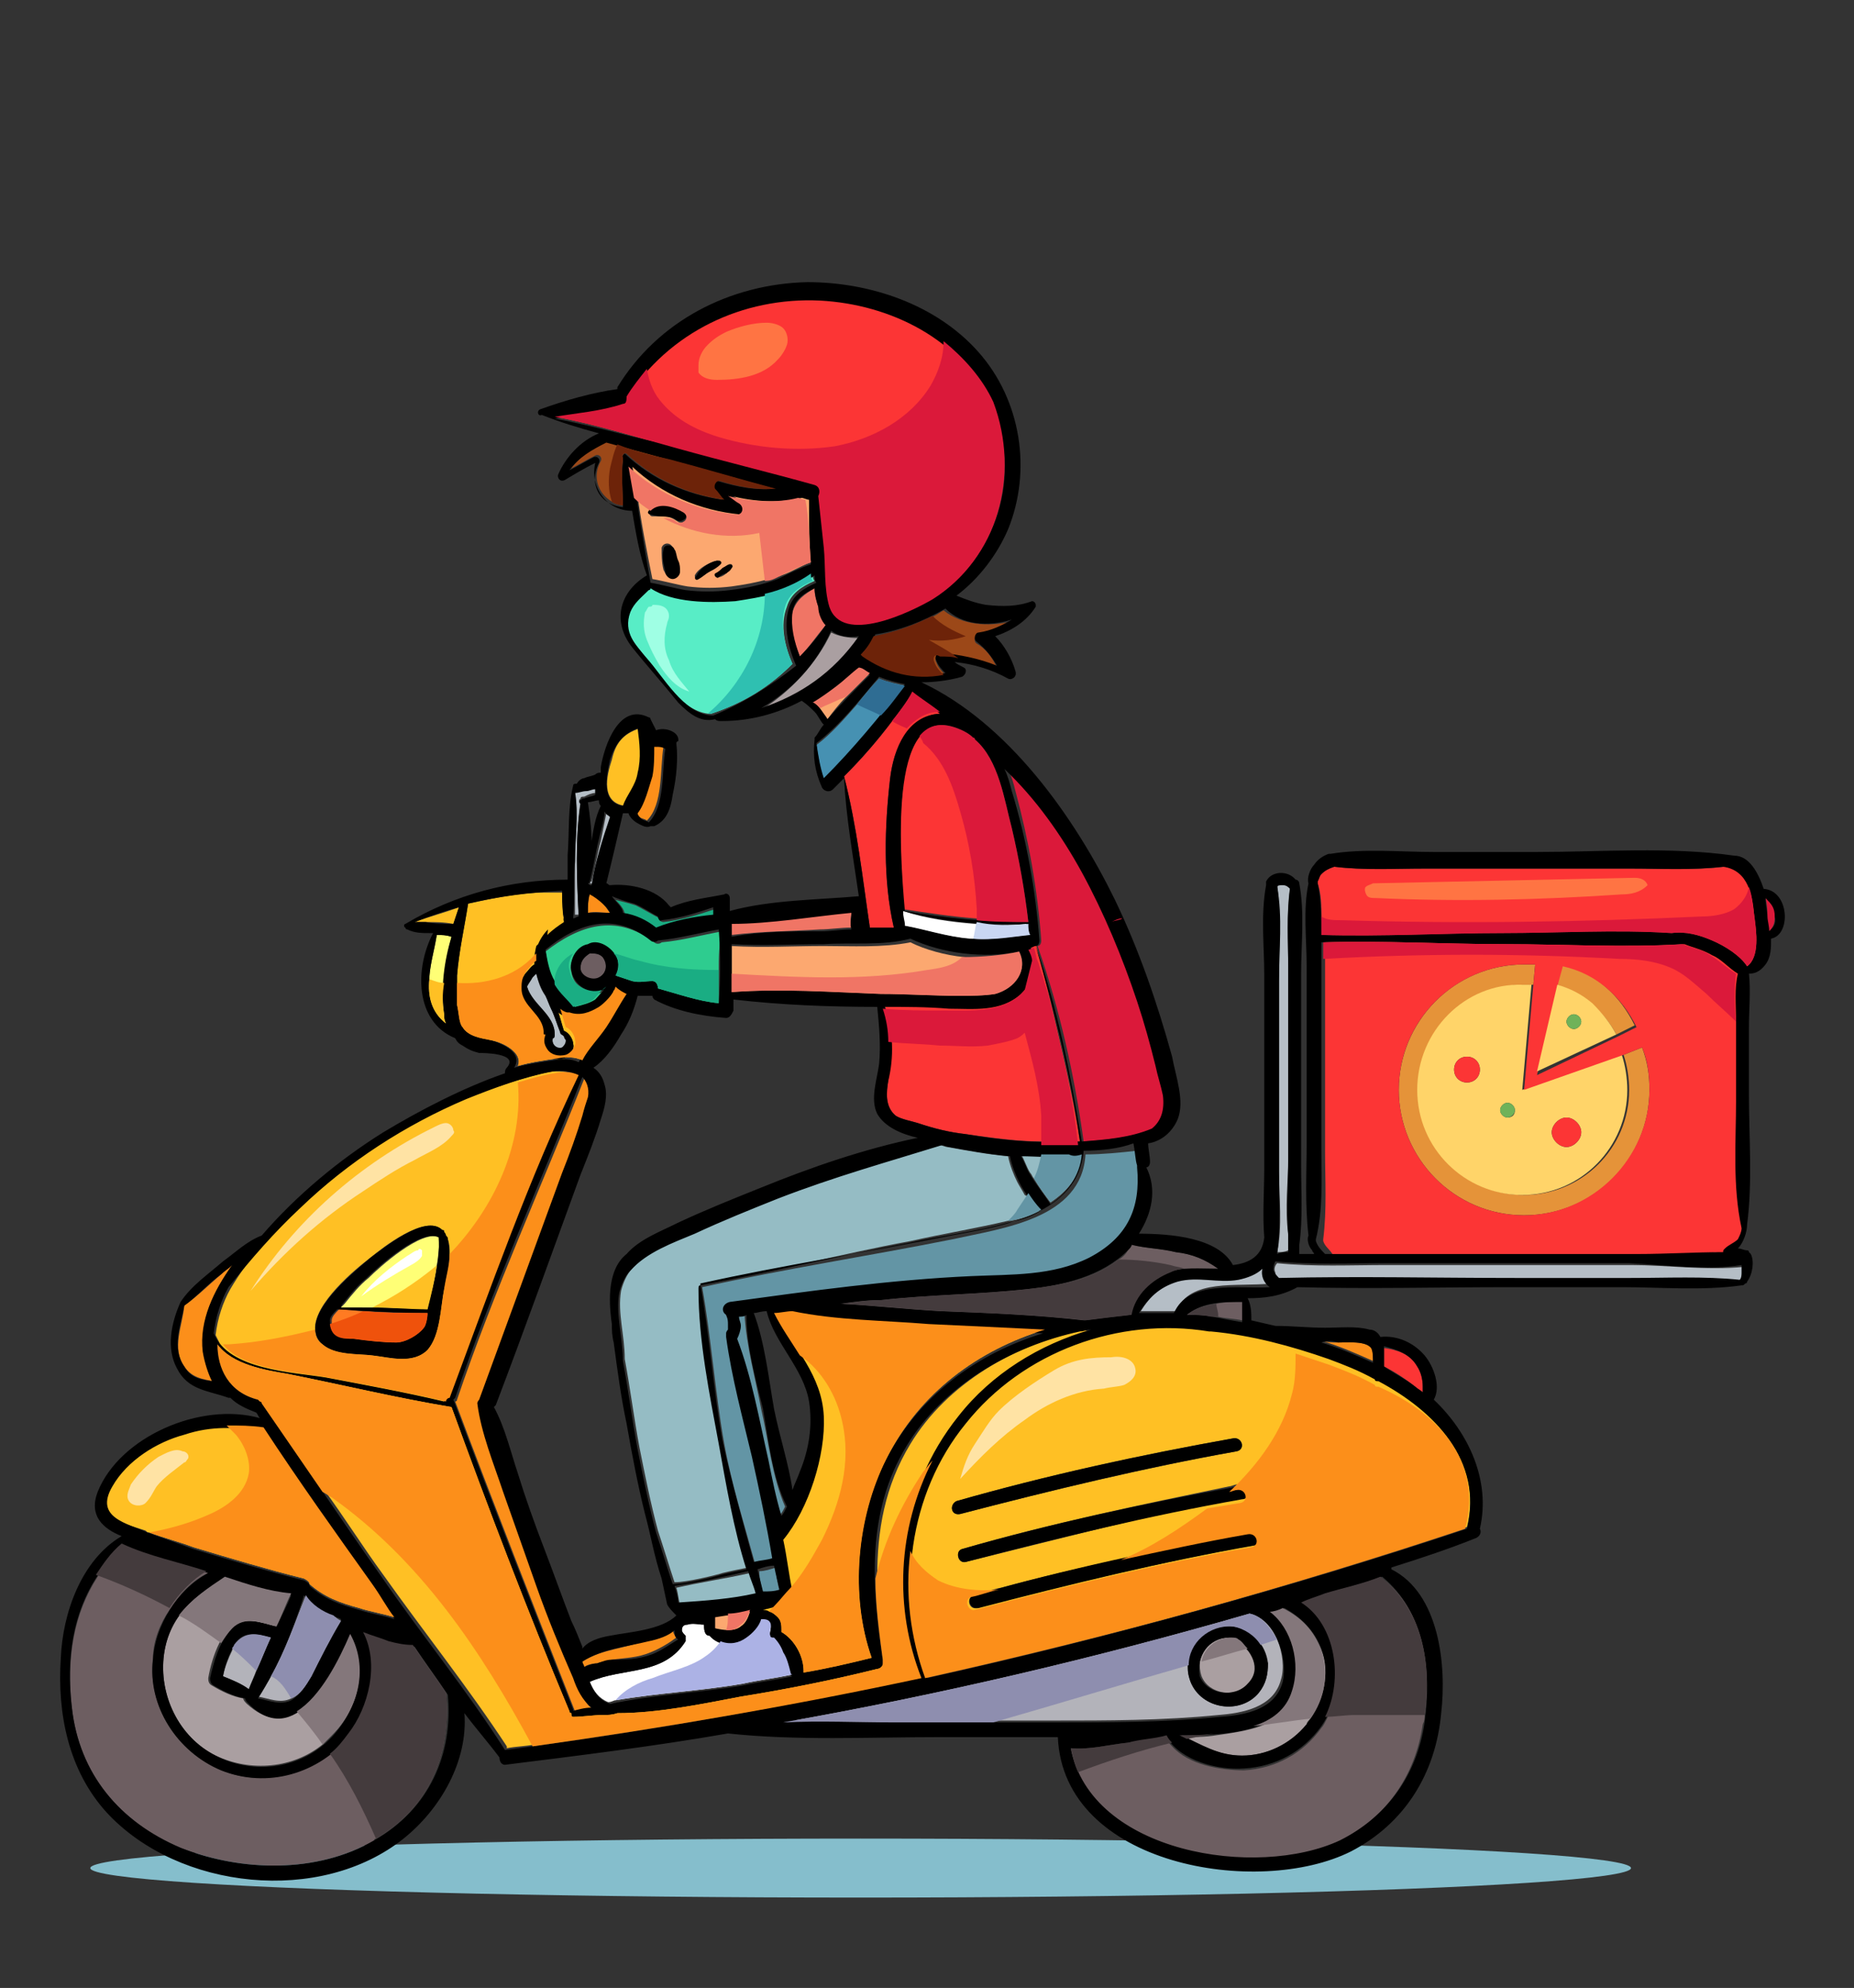<?xml version="1.0" encoding="utf-8"?>
<!-- Generator: Adobe Illustrator 24.2.0, SVG Export Plug-In . SVG Version: 6.00 Build 0)  -->
<svg version="1.1" xmlns="http://www.w3.org/2000/svg" xmlns:xlink="http://www.w3.org/1999/xlink" x="0px" y="0px"
	 viewBox="0 0 100.6 107.8" style="enable-background:new 0 0 100.6 107.8;" xml:space="preserve">
<rect x="0" y="0" width="100.6" height="107.8" fill="#333333" stroke="none"/>
<style type="text/css">
	.st0{display:none;fill:#FFFFFF;}
	.st1{fill:#85BECC;}
	.st2{fill:#FFC024;}
	.st3{fill:#B5BEC6;}
	.st4{fill:#FC8F1A;}
	.st5{fill:#1AAD83;}
	.st6{fill:#FFFF76;}
	.st7{fill:#2ECC8F;}
	.st8{fill:#95BCC4;}
	.st9{fill:#6D5E61;}
	.st10{fill:#FF7B22;}
	.st11{fill:#F07565;}
	.st12{fill:#9C4818;}
	.st13{fill:#FC3535;}
	.st14{fill:#DB193A;}
	.st15{fill:#FFFFFF;}
	.st16{fill:#FCA870;}
	.st17{fill:#4691B2;}
	.st18{fill:#58EDC6;}
	.st19{fill:#AA9FA1;}
	.st20{fill:#6395A5;}
	.st21{fill:#B3B3BA;}
	.st22{fill:#E59339;}
	.st23{fill:#C1C1C1;}
	.st24{fill:#FFD469;}
	.st25{fill:#6FB259;}
	.st26{fill:#FF7443;}
	.st27{fill:#2FC0B1;}
	.st28{fill:#9FFFE4;}
	.st29{fill:#2F6D93;}
	.st30{fill:#C9D6F2;}
	.st31{fill:#ACB2E5;}
	.st32{fill:#EF520C;}
	.st33{fill:#FFE3A4;}
	.st34{fill:#443B3D;}
	.st35{fill:#84777B;}
	.st36{fill:#8E8EAF;}
	.st37{fill:#6D2309;}
</style>
<g id="BACKGROUND">
	<rect x="-198.8" y="-191.1" class="st0" width="500" height="500"/>
</g>
<g id="OBJECTS">
	<ellipse class="st1" cx="46.7" cy="101.3" rx="41.8" ry="1.6"/>
	<g>
		<path class="st2" d="M30,58.1c-0.7,0.1-1.3,0.3-2,0.5c-0.9,0.3-1.9,0.6-2.8,1c-3.3,1.4-6.4,3.4-9,5.9c-1.4,1.3-2.7,2.7-3.7,4.4
			c-0.4,0.7-0.7,1.6-0.8,2.5c0.1,0.2,0.2,0.4,0.3,0.6c1.2,1.4,4.2,1.5,5.7,1.8c2.1,0.4,4.3,0.8,6.4,1.3c0-0.1,0.1-0.2,0.2-0.2
			c2.1-5.9,4.2-11.8,7-17.5C31,58.1,30.5,58.1,30,58.1z M24.1,69.9c-0.2,1-0.2,2.5-0.9,3.3c-0.8,0.8-2,0.4-3,0.3
			c-0.8-0.1-2.1,0-2.7-0.6c-0.3-0.2-0.4-0.5-0.4-0.8c-0.1-1.4,2.2-3.3,3-3.9c0.6-0.5,3-2.4,3.9-1.5c0.1,0,0.1,0,0.1,0.1
			c0,0.1,0.1,0.2,0.1,0.2c0,0.1,0,0.1,0.1,0.2c0,0,0,0,0,0c0.1,0.3,0.1,0.5,0.1,0.8C24.4,68.6,24.3,69.2,24.1,69.9z"/>
		<path class="st2" d="M33.9,43.7c0.2-0.6,0.7-1.1,0.8-1.8c0.2-0.8,0.1-1.6,0-2.4c-0.9,0.3-1.3,0.8-1.5,1.7
			C32.9,42.1,32.6,43.5,33.9,43.7z"/>
		<path class="st3" d="M32.1,47.8C32,47.8,32,47.9,32.1,47.8C32,47.9,32,47.9,32,47.9c0.1,0,0.1,0,0.2,0.1c0.2-1.2,0.5-2.5,1-3.7
			c-0.1,0-0.2-0.1-0.3-0.2c-0.1,0.5-0.2,1-0.3,1.5C32.4,46.3,32.3,47.1,32.1,47.8z"/>
		<path class="st3" d="M31.4,49.6c-0.1-1.9-0.2-4.2,0.1-6.1c-0.1-0.1-0.1-0.1,0-0.2c0,0,0,0,0,0c0-0.1,0.1-0.1,0.2-0.1
			c0.2-0.1,0.4-0.2,0.6-0.2c0-0.1,0-0.2,0-0.3c-0.2,0.1-0.4,0.1-0.5,0.1c-0.2,0-0.4,0.1-0.6,0.1c0.2,1.2,0,2.5,0,3.7c0,1,0,2,0,3
			C31.2,49.6,31.3,49.6,31.4,49.6z"/>
		<path class="st4" d="M34.7,44.3c0.1,0.1,0.3,0.1,0.4,0.2c0.9-0.9,0.7-2.8,0.9-4c-0.1-0.1-0.3-0.1-0.5-0.1c0,0-0.1,0-0.1,0
			c0.1,0.5,0,1.1-0.1,1.6c-0.1,0.6-0.4,1.5-0.9,2C34.5,44.2,34.6,44.3,34.7,44.3z"/>
		<path class="st5" d="M33.9,49.6c0.7,0.2,1.3,0.5,1.8,0.8c0.9-0.4,2-0.6,3.1-0.7c0-0.1,0-0.3,0-0.4c-0.9,0.3-1.9,0.6-2.8,0.7
			c-0.1,0-0.3-0.1-0.2-0.2c-0.4-0.2-0.9-0.5-1.3-0.7c-0.3-0.1-0.7-0.2-1.1-0.3C33.6,49,33.9,49.3,33.9,49.6z"/>
		<path class="st4" d="M31.9,49.5c0.4-0.1,0.8,0,1.2,0c-0.1-0.1-0.2-0.3-0.3-0.4c-0.2-0.3-0.5-0.4-0.8-0.7
			C31.9,48.8,31.9,49.1,31.9,49.5z"/>
		<path class="st6" d="M23.7,68.6c-0.1,0.8-0.3,1.6-0.5,2.3c0,0,0,0,0,0.1c-1,0-2-0.1-3-0.1h0c-0.6,0-1.2,0-1.7,0
			c0.1-0.1,0.1-0.1,0.2-0.2c0.4-0.5,0.8-1,1.3-1.4c0.5-0.5,2.9-2.7,3.9-2.2C23.8,67.6,23.8,68.1,23.7,68.6z"/>
		<path class="st2" d="M34,53.9c-0.4,0.6-0.7,1.2-1.1,1.8c-0.4,0.6-1,1.2-1.3,1.8c0,0,0,0,0,0c-0.4-0.2-0.9-0.2-1.4-0.1
			c-0.7,0.1-1.4,0.2-2.1,0.4c0.3-0.7-0.8-1.3-1.5-1.4c-0.5-0.1-1.2-0.2-1.5-0.7c-0.2-0.2-0.2-0.8-0.3-1.2c0-0.4,0-0.8,0-1.2
			c0-0.1,0-0.3,0-0.4c0.1-1.3,0.4-2.6,0.6-3.9c1.4-0.3,2.8-0.6,4.2-0.6c0.3,0,0.6,0,0.9,0c0,0.5,0,1,0.1,1.5
			c-0.3,0.2-0.6,0.4-0.9,0.7c-0.2,0.2-0.4,0.4-0.5,0.7c0,0,0,0,0,0c0,0-0.1,0.1-0.1,0.1c0,0.1-0.1,0.3-0.1,0.5c0,0.1,0,0.3,0,0.4
			c-0.2,0.1-0.3,0.3-0.5,0.5c-0.2,0.3-0.3,0.5-0.3,0.9c0,0,0,0.1,0,0.1c0,1,1.2,1.4,1.2,2.4c0,0.1,0,0.1,0.1,0.1
			c-0.1,0.3-0.1,0.5,0.1,0.8c0.2,0.3,0.6,0.4,1,0.3c0.3-0.1,0.6-0.5,0.5-0.8c0-0.2-0.2-0.6-0.5-0.7c-0.1-0.3-0.2-0.7-0.3-1
			c0.1,0.1,0.3,0.2,0.4,0.2c0,0,0.1,0,0.1,0c0.6,0.2,1.1,0,1.6-0.3c0.3-0.2,0.8-0.7,0.9-1.1C33.6,53.7,33.8,53.8,34,53.9z"/>
		<path class="st7" d="M39,52.7c0,0.6,0,1.2,0,1.8c-1.1-0.1-2.2-0.5-3.3-0.8c0-0.2-0.1-0.4-0.3-0.4c-0.4,0-0.7,0.1-1.1,0
			c-0.3-0.1-0.6-0.2-0.9-0.3c0.2-0.4,0.2-0.8,0-1.1c0,0-0.1-0.1-0.1-0.1c-0.3-0.4-1-0.7-1.4-0.5c-0.3,0-0.5,0.3-0.7,0.5
			c-0.2,0.3-0.3,0.6-0.2,0.9c0.1,0.8,1,1.4,1.7,1.1c0.1,0,0.2-0.1,0.3-0.2c-0.3,0.2-0.5,0.5-0.7,0.7c-0.3,0.2-0.7,0.3-1.1,0.4
			c-0.3-0.4-0.7-0.7-1-1.2c0,0,0,0,0,0c0-0.1-0.1-0.1-0.1-0.2c-0.3-0.5-0.4-1.1-0.5-1.7c1.8-1.4,3.8-2.1,5.9-0.5
			c0.1,0.1,0.3,0.1,0.4,0c1.1-0.1,2.2-0.4,3.3-0.6C39,51.2,39,51.9,39,52.7z"/>
		<path class="st8" d="M56.5,65.6c-0.5,0.3-1.1,0.5-1.7,0.6c0,0-0.1,0-0.1,0c-1.7,0.4-3.5,0.7-5.3,1.1c-3.8,0.7-7.5,1.7-11.3,2.3
			c-0.1,0-0.1,0.1-0.1,0.2c0,0,0,0,0,0c0,2.8,0.6,5.7,1.1,8.4c0.4,2.2,0.8,4.6,1.5,6.8c-0.5,0.1-1,0.2-1.4,0.3
			c-0.3,0.1-1.9,0.5-2.6,0.5c-0.3-0.9-0.6-1.9-0.9-2.8c-0.4-1.5-0.7-3-1-4.5c-0.3-1.6-0.5-3.2-0.8-4.8c0-1.3-0.4-2.5-0.2-3.7
			c0.1-0.4,0.3-0.9,0.6-1.2c0.9-1,2.3-1.5,3.5-2c1.5-0.7,3-1.3,4.5-1.9c2.9-1.1,5.8-1.9,8.7-2.8c0.1,0,0.3,0.1,0.4,0.1
			c1.1,0.2,2.2,0.4,3.3,0.5c0.1,0.5,0.3,1,0.5,1.4c0.1,0.2,0.3,0.5,0.4,0.7C56,65,56.2,65.3,56.5,65.6z"/>
		<path class="st2" d="M22.5,50c0.2,0,0.4,0,0.6,0c0.5,0,1,0,1.5,0.1c0.1-0.3,0.2-0.6,0.3-0.9C24.1,49.5,23.3,49.7,22.5,50z"/>
		<path class="st9" d="M31.5,52.5c0,0.4,0.6,0.8,1,0.5c0.4-0.2,0.5-0.7,0.2-1.1c-0.2-0.2-0.5-0.2-0.7-0.2
			C31.7,51.9,31.5,52.1,31.5,52.5z"/>
		<path class="st6" d="M24.1,55c0,0.2,0,0.3,0.1,0.5c-0.8-0.6-1-1.5-0.9-2.4c0-0.8,0.3-1.6,0.4-2.4c0.3,0,0.5,0,0.8,0.1
			c-0.2,0.8-0.4,1.7-0.4,2.6C24,53.9,24,54.4,24.1,55z"/>
		<path class="st3" d="M29.9,54.7c-0.1-0.2-0.2-0.5-0.3-0.7c-0.3-0.4-0.4-0.8-0.5-1.2c-0.1,0-0.1,0.1-0.2,0.2
			c-0.1,0.1-0.3,0.3-0.3,0.5c0.2,1,1.5,1.5,1.5,2.6c0,0.1-0.1,0.2-0.1,0.2c-0.1,0.3,0.2,0.7,0.5,0.5c0.2-0.1,0.3-0.2,0.2-0.4
			c0-0.1,0-0.2-0.1-0.2c0-0.1-0.1-0.1-0.2-0.2c0,0,0-0.1,0-0.1C30.2,55.5,30.1,55.1,29.9,54.7z"/>
		<path class="st10" d="M23.2,71.2c0,0.3-0.1,0.7-0.2,0.8c-0.3,0.4-1,0.8-1.5,0.8c-0.7,0-1.6-0.1-2.3-0.2c-0.5-0.1-1.2,0-1.2-0.8
			c0-0.1,0-0.1,0-0.2c0-0.2,0.2-0.4,0.4-0.6c0.5,0,0.9,0.1,1.4,0.1C20.9,71.2,22,71.2,23.2,71.2z"/>
		<path class="st11" d="M39.7,50.7c1.6-0.2,3.2-0.2,4.8-0.3c0.5,0,1.1-0.1,1.7-0.1c-0.1-0.3,0-0.6,0-0.9c-2.1,0.2-4.4,0.6-6.5,0.5
			c0,0,0,0,0,0C39.7,50.3,39.7,50.5,39.7,50.7z"/>
		<path class="st12" d="M54.1,36.2c-0.7-0.3-1.4-0.5-2.1-0.6c-0.3-0.1-0.7-0.1-1-0.1c-0.2,0-0.3,0.3-0.2,0.4
			c0.1,0.3,0.3,0.5,0.5,0.7c-1.6,0.3-3.1-0.1-4.4-1c0,0-0.1-0.1-0.1-0.1c0,0,0,0,0,0c0.3-0.3,0.5-0.6,0.7-1c1.1-0.2,2.2-0.6,3.2-1.1
			c0.2-0.1,0.3-0.2,0.5-0.3c1,0.8,2.4,0.9,3.7,0.6c-0.5,0.3-1.1,0.6-1.8,0.7c-0.2,0-0.3,0.4-0.1,0.5C53.5,35.2,53.8,35.6,54.1,36.2z
			"/>
		<path class="st13" d="M50.6,32.5c-1.2,0.7-4.9,2.5-5.6,0.4c-0.3-1-0.2-2.2-0.3-3.2c-0.1-0.9-0.2-1.9-0.3-2.8
			c0.1-0.2,0.1-0.5-0.2-0.6c-2.5-0.7-5-1.3-7.5-2c-2.2-0.6-4.4-1.3-6.6-1.7c1.2-0.2,2.5-0.3,3.7-0.7c0.2,0,0.2-0.2,0.2-0.4
			c0.3-0.5,0.7-1,1.1-1.5c2.3-2.6,5.8-3.9,9.3-3.8c2.3,0.1,4.8,0.9,6.7,2.3c1.1,0.9,2.1,2,2.7,3.3C55.4,25.8,54.1,30.3,50.6,32.5z"
			/>
		<path class="st11" d="M44.2,31.9c-0.5,0.3-1,0.6-1.2,1.3c-0.2,0.8,0.1,1.6,0.4,2.4c0.5-0.5,0.9-1.1,1.4-1.7
			c-0.2-0.2-0.3-0.5-0.4-1C44.3,32.6,44.2,32.3,44.2,31.9z"/>
		<path class="st12" d="M38.8,26.5c0.2,0.2,0.3,0.4,0.5,0.6c-2-0.3-3.8-1.1-5.3-2.5c-0.1-0.1-0.3,0.1-0.2,0.2c0,0,0,0,0,0
			c0,0,0,0,0,0.1c-0.1,0.8,0,1.7,0,2.5c-0.2,0-0.5-0.1-0.6-0.2c-0.7-0.4-1.1-1.3-0.6-2.2c0.1-0.2-0.1-0.4-0.3-0.3
			c-0.4,0.2-0.9,0.5-1.3,0.7c0.5-0.7,1.2-1.1,2-1.5c0.2,0.1,0.4,0.1,0.6,0.2c0.9,0.2,1.8,0.5,2.7,0.7c1.9,0.5,3.9,1.1,5.8,1.6
			c-1,0.1-2-0.1-3-0.4C38.9,26.1,38.7,26.3,38.8,26.5z"/>
		<path class="st4" d="M31.6,90.1c0,0.1,0.1,0.2,0.1,0.3c0.1-0.1,0.4-0.2,0.7-0.2c0.2-0.1,0.5-0.1,0.8-0.2c0.7-0.1,1.4-0.1,2.1-0.4
			c0.5-0.2,1-0.5,1.4-0.8c-0.1-0.1-0.2-0.3-0.2-0.5c0,0,0,0,0,0c-0.3,0.3-0.9,0.5-1.3,0.6C34,89.4,32.7,89.4,31.6,90.1z"/>
		<path class="st14" d="M56.5,51c0,0.2-0.1,0.3-0.2,0.3c1.2,3.4,2,7,2.5,10.6c1.3-0.1,2.6-0.2,3.8-0.7c0.5-0.4,0.7-1,0.6-1.8
			c-0.1-0.5-0.3-1.1-0.4-1.6c-0.3-1.2-0.7-2.3-1-3.5c-0.8-2.4-1.8-4.8-3-7c-1.1-2-2.5-3.9-4.1-5.6c0.2,0.4,0.3,0.8,0.4,1.2
			C55.8,45.5,56.3,48.2,56.5,51z"/>
		<path class="st15" d="M43,90.8c-0.9,0.2-1.8,0.3-2.7,0.5c-2.3,0.4-4.6,0.5-6.9,0.9c-0.1,0-0.2,0.1-0.4,0.1c-0.5-0.2-0.8-0.6-1-1.1
			c1.8-0.8,4-0.3,5.2-2.2c0,0,0-0.1,0-0.1c0-0.1,0-0.1,0-0.2c-0.1-0.1-0.2-0.2-0.2-0.3c0-0.2,0.1-0.3,0.3-0.3c0.3-0.1,0.6,0,0.9,0
			c0,0.2,0,0.6,0.3,0.6c0.2,0.2,0.4,0.3,0.6,0.4c0.5,0.2,1,0.1,1.4-0.2c0.3-0.2,0.7-0.6,0.8-1c0.2,0,0.4,0,0.5,0.2
			c0.1,0.2-0.1,0.5,0,0.7c0,0.1,0.1,0.1,0.2,0.1c0.2,0.2,0.4,0.5,0.5,0.8c0.2,0.3,0.3,0.7,0.4,1.1C42.9,90.7,42.9,90.8,43,90.8z"/>
		<path class="st13" d="M55.7,49.9c-0.9,0-1.9,0-2.8-0.1c-1.3-0.1-2.6-0.3-3.9-0.5c-0.1-2.4-0.5-7.5,0.8-9.3
			c0.5-0.7,1.2-0.9,2.3-0.4c0.2,0.1,0.4,0.2,0.6,0.4c0,0,0.1,0,0.1,0.1c1.3,1.1,1.6,3.3,2,4.8C55.2,46.5,55.5,48.1,55.7,49.9z"/>
		<path class="st16" d="M47.2,36.5c-0.4,0.4-0.8,0.8-1.3,1.3c-0.4,0.4-0.7,0.8-1,1.2c-0.1-0.2-0.3-0.4-0.4-0.5c0,0-0.1-0.1-0.1-0.1
			c-0.1-0.1-0.2-0.2-0.3-0.2c0.5-0.3,0.9-0.6,1.3-0.9c0.4-0.3,0.8-0.7,1.2-1C46.8,36.2,47,36.4,47.2,36.5z"/>
		<path class="st17" d="M49.2,37.2c-0.5,0.6-0.9,1.1-1.4,1.7c-1,1.2-2,2.3-3.1,3.4c-0.2-0.6-0.3-1.2-0.4-1.9
			c0.8-0.6,1.5-1.4,2.2-2.2c0.4-0.5,0.8-1,1.2-1.4C48.2,37,48.7,37.1,49.2,37.2z"/>
		<path class="st13" d="M51.1,38.7c-0.8,0-1.3,0.4-1.8,0.9c-0.6,0.7-0.9,1.7-1,2.6c-0.3,2.6-0.4,5.5,0.2,8.1c0,0,0,0,0,0
			c0,0,0,0,0,0c-0.4,0-0.9,0-1.3,0c-0.4-2.7-0.7-5.5-1.4-8.2c0.9-0.9,1.8-1.9,2.6-3c0.4-0.5,0.8-1,1.1-1.6
			C50,37.9,50.6,38.3,51.1,38.7z"/>
		<path class="st16" d="M54,53.9C53.4,54,52.7,54,52,54c-1.4,0-2.8-0.1-4.2-0.1c-2.7-0.1-5.4-0.3-8.1-0.1c0-0.3,0-0.7,0-1
			c0-0.5,0-1,0-1.5c1.7,0.1,3.3,0,5,0c1.5,0,3.2,0.1,4.7-0.2c0.8,0.4,1.9,0.7,2.9,0.8c1,0.1,2.1,0.1,3-0.2
			C55.8,52.6,55,53.6,54,53.9z"/>
		<path class="st16" d="M43.9,27c-0.1,0-0.2-0.1-0.4-0.1c-1.3,0.3-2.6,0.3-3.8-0.1c0.2,0.2,0.4,0.3,0.6,0.4c0.3,0.1,0.2,0.6-0.1,0.6
			c-2.2-0.1-4.3-1-5.9-2.6c0.1,0.6,0.2,1.1,0.3,1.7c0.2,1.5,0.5,3,0.8,4.5c0.6,0.1,1.3,0.3,1.9,0.4c0.8,0.1,1.6,0.1,2.4,0
			c0.7-0.1,1.3-0.2,2-0.4c0.2-0.1,0.5-0.1,0.7-0.2c0.6-0.2,1.2-0.6,1.8-0.8C43.9,29.3,43.9,28.1,43.9,27z M35.3,27.8
			c0-0.1,0.1-0.1,0.1-0.1c0.5-0.5,1.3-0.2,1.8,0.1c0.3,0.2-0.1,0.7-0.4,0.5C36.5,28.1,36.3,28,36,28c-0.2,0-0.4,0-0.6,0
			C35.3,28,35.2,27.9,35.3,27.8z M36.4,31.3c-0.2,0-0.3-0.2-0.4-0.4c-0.1-0.4-0.1-0.8-0.1-1.2c0.1-0.3,0.5-0.3,0.6,0
			c0.1,0.2,0.1,0.4,0.1,0.6c0,0.2,0,0.4,0.1,0.6C36.8,31.2,36.6,31.3,36.4,31.3z M37.9,31.4c-0.1,0.1-0.2,0-0.2-0.2
			c0.2-0.4,0.8-0.7,1.2-0.8c0.1,0,0.1,0.1,0.1,0.2c-0.2,0.2-0.4,0.2-0.5,0.4C38.3,31.1,38.1,31.3,37.9,31.4z M39.7,30.8
			c-0.1,0.1-0.2,0.2-0.3,0.3c-0.1,0.1-0.3,0.2-0.4,0.2c-0.1,0.1-0.2-0.1-0.1-0.2c0.1-0.1,0.2-0.2,0.4-0.3c0.1-0.1,0.2-0.2,0.4-0.2
			C39.7,30.6,39.8,30.7,39.7,30.8z"/>
		<path class="st8" d="M58.7,62.6c-0.1,1.2-0.8,2-1.7,2.6c0,0,0,0,0,0c-0.3-0.4-0.6-0.8-0.9-1.3c-0.1-0.1-0.1-0.2-0.2-0.3
			c-0.2-0.3-0.3-0.7-0.5-1c0.4,0,0.7,0,1.1,0c0.5,0,1,0,1.5,0C58.2,62.7,58.4,62.7,58.7,62.6z"/>
		<path class="st18" d="M43,36c-1.2,1.2-2.6,2.1-4.4,2.7c0,0-0.1,0-0.1,0c0,0,0,0-0.1,0c-1.5-0.2-2.6-2.1-3.4-3.1
			c-0.6-0.8-1.3-1.4-0.9-2.5c0.2-0.5,0.6-0.8,1-1.2c0,0,0.1,0,0.1-0.1c1.2,0.8,3.2,0.8,4.6,0.7c0.5-0.1,1.2-0.2,1.8-0.3
			c0.9-0.2,1.8-0.6,2.5-1.1c0,0.1,0,0.3,0.1,0.4c-0.7,0.3-1.3,0.7-1.5,1.4C42.3,33.9,42.6,35.1,43,36z"/>
		<path class="st19" d="M46.6,34.6c-0.6,0-1.1-0.1-1.5-0.3c-0.8,1.7-2.2,3.2-3.8,4.2C43.4,37.7,45.2,36.5,46.6,34.6z"/>
		<path class="st4" d="M12.6,68.6c-0.2,0.2-0.4,0.3-0.6,0.5c-0.7,0.6-1.3,1.2-2,1.7c-0.1,1.1-0.7,2.3,0,3.3c0.4,0.6,1,0.7,1.6,0.8
			c-0.3-0.5-0.5-1-0.5-1.6C10.8,71.6,11.6,70,12.6,68.6z"/>
		<path class="st20" d="M58.9,62.6c-0.2,3.5-4.5,4-7.2,4.6c-4.5,0.9-9.1,1.6-13.6,2.6c0.5,2.8,0.7,5.7,1.2,8.5
			c0.4,2.2,1.1,4.4,1.7,6.6c0.3-0.1,0.6-0.1,1-0.2c-0.3-1.8-0.7-3.7-1.1-5.5c-0.5-2.2-1.1-4.3-1.4-6.5c0,0,0,0,0,0c0,0,0,0,0,0
			c0-0.1,0-0.2,0-0.2c0-0.1,0-0.1,0.1-0.2c0-0.1,0-0.2,0-0.3c0-0.2,0-0.4-0.1-0.5c-0.2-0.2-0.1-0.7,0.2-0.7
			c4.3-0.6,8.7-1.2,13.1-1.4c2.1-0.1,4.4,0,6.4-1c2.1-1,2.7-2.7,2.6-4.9c0-0.1,0-0.1,0-0.1c0,0,0,0,0,0c-0.1-0.3-0.1-0.7-0.1-1
			C60.8,62.5,59.8,62.6,58.9,62.6z"/>
		<path class="st20" d="M41.4,86.4c0.3,0,0.6-0.1,0.9-0.1c-0.1-0.4-0.2-0.9-0.2-1.3c-0.3,0.1-0.6,0.2-0.9,0.2
			C41.2,85.6,41.3,86,41.4,86.4z"/>
		<path class="st20" d="M42.6,81.7c-0.7-1.6-0.9-3.6-1.3-5.3c-0.3-1.6-0.8-3.4-0.9-5.1c-0.1,0-0.3,0-0.4,0.1
			c0.1,0.1,0.1,0.3,0.1,0.5c0,0.2,0,0.5-0.2,0.7c0.8,2.1,1.2,4.4,1.7,6.6c0.2,1,0.4,2,0.6,3.1C42.4,82.1,42.5,81.9,42.6,81.7z"/>
		<path class="st2" d="M21.4,87.7c-0.6-0.2-1.3-0.3-1.9-0.5c-1.1-0.3-1.9-0.6-2.7-1.3c0-0.1-0.1-0.2-0.3-0.3c-2-0.5-4-1.1-6-1.7
			c-0.8-0.3-1.6-0.5-2.4-0.8c-0.1,0-0.1,0-0.2-0.1c-1.2-0.4-2.9-0.7-1.9-2.5c0.8-1.4,2.4-2.4,3.9-2.8c0.8-0.2,1.5-0.3,2.3-0.4
			c0.7,0,1.3,0,2,0.1c1.9,2.9,3.9,5.7,5.9,8.5C20.7,86.6,21,87.2,21.4,87.7z"/>
		<path class="st3" d="M88.5,68.6c-2.2,0-4.3,0-6.5,0c-2.2,0-4.5,0-6.7,0c-2,0-4,0.1-6-0.1c-0.1,0.1-0.2,0.3-0.1,0.5
			c0,0.2,0.1,0.3,0.3,0.4c4.3-0.1,8.5,0,12.8,0c2.1,0,4.2,0,6.3,0c1.9,0,4-0.2,5.9,0.1c0-0.1,0.1-0.3,0.1-0.4c0-0.1,0-0.3,0-0.4
			C92.6,68.9,90.4,68.6,88.5,68.6z"/>
		<path class="st8" d="M40.7,85.3c-1.3,0.3-2.7,0.5-4,0.8c0.1,0.3,0.1,0.6,0.2,0.9c1.5-0.1,2.9-0.2,4.3-0.5
			C40.9,86.1,40.8,85.7,40.7,85.3z"/>
		<path class="st13" d="M58.6,61.9c-0.2,0-0.4,0-0.7,0c-0.4,0-0.9,0-1.3,0c-1.4,0-2.8-0.2-4.2-0.4c-0.9-0.1-1.7-0.3-2.6-0.6
			c-0.3-0.1-0.9-0.2-1.2-0.4c-0.6-0.5-0.5-1.3-0.4-1.9c0.1-0.7,0.2-1.5,0.1-2.3c0-0.6-0.1-1.2-0.3-1.8c1.2,0,2.3,0,3.5,0.1
			c1.3,0,2.8,0.2,3.9-0.8c0.1-0.1,0.2-0.2,0.3-0.3c0.4-0.5,0.5-1,0.4-1.6c0-0.2-0.1-0.4-0.2-0.6c0.1,0,0.2-0.1,0.3-0.1
			c0.1,0.2,0.1,0.5,0.2,0.7c0.2,0.8,0.4,1.6,0.6,2.4C57.6,56.9,58.2,59.3,58.6,61.9z"/>
		<path class="st16" d="M40.7,87.4c-0.1,0.3-0.2,0.6-0.5,0.8c-0.2,0.2-0.5,0.2-0.8,0.2c-0.2,0-0.4,0-0.6-0.1c0-0.2,0-0.4,0-0.6
			c0,0,0-0.1,0-0.1c0.2,0,0.5,0,0.7,0C39.9,87.5,40.3,87.5,40.7,87.4z"/>
		<path class="st9" d="M66.1,68.8c-0.6,0-1.3,0-1.8,0c-0.3,0-0.6,0.1-0.8,0.2c-1,0.4-1.9,1.2-2.1,2.3c-0.9,0.1-1.7,0.2-2.5,0.3
			c-2.6-0.3-5.2-0.4-7.8-0.5c-1.8-0.1-3.6-0.3-5.4-0.4c0.7-0.1,1.4-0.2,2.1-0.2c2.7-0.3,5.3-0.3,8-0.6c1.7-0.2,3.5-0.5,4.9-1.6
			c0.2-0.1,0.4-0.3,0.5-0.5c0.1-0.1,0.2-0.2,0.2-0.3c0.8,0.2,1.6,0.2,2.4,0.4C64.7,68,65.4,68.3,66.1,68.8z"/>
		<path class="st14" d="M95.8,48.7c0.1,0.4,0.1,0.7,0.1,1c0,0.2,0,0.5,0.1,0.8c0.2-0.2,0.3-0.4,0.3-0.8C96.4,49.3,96.1,49,95.8,48.7
			z"/>
		<path class="st3" d="M69.4,53.1c0,1.7,0,3.4,0,5.1c0,1.8,0,3.6,0,5.3c0,1.4,0.2,3-0.1,4.4c0.2,0,0.4,0,0.6-0.1c0-0.3,0-0.6,0-0.9
			c-0.2-1.4,0-2.8,0-4.1c0-1.7,0-3.4,0-5.1c0-1.8,0-3.5,0-5.3c0-1.4-0.1-2.9,0.1-4.3c0,0,0,0,0,0c-0.1-0.1-0.2-0.2-0.4-0.2
			c-0.1,0-0.2,0-0.3,0C69.5,49.7,69.4,51.5,69.4,53.1z"/>
		<path class="st13" d="M94.8,52.4c-0.4-0.6-1.2-1.1-1.9-1.4c-0.7-0.3-1.4-0.5-2.2-0.4c-3-0.2-6.2,0-9.2,0c-3.2,0-6.5,0.2-9.8,0.1
			c0-0.3,0-0.7,0-1c0-0.6,0-1.2-0.2-1.8c0,0,0,0,0-0.1c0.1-0.2,0.1-0.3,0.2-0.4c0.2-0.2,0.4-0.3,0.7-0.4c1.6,0.2,3.3,0.1,4.9,0.1H83
			c1.9,0,3.7,0,5.6,0c1.6,0,3.3,0.1,5-0.1c0.8,0.1,1.2,0.6,1.4,1.2c0.2,0.5,0.2,1.1,0.3,1.6C95.3,50.5,95.5,51.9,94.8,52.4z"/>
		<path class="st2" d="M56.7,72.1c-3.6,1.1-6.8,3.4-8.6,7c-1.6,3.2-2,7.4-0.8,10.8c-1.2,0.3-2.5,0.6-3.7,0.8c0,0,0-0.1,0-0.1
			c0-0.8-0.5-1.7-1.2-2.1c0,0,0-0.1,0-0.1c0-0.2,0-0.5-0.2-0.7c-0.1-0.1-0.3-0.3-0.5-0.3c-0.1,0-0.3-0.1-0.4-0.1c0,0,0,0,0,0
			c0.2-0.1,0.4-0.1,0.6-0.2c0.2-0.1,0.4-0.1,0.7-0.2c0.2-0.1,0.2-0.2,0.2-0.3c0.1-0.1,0.1-0.2,0.1-0.3c0-0.1,0-0.1,0-0.2
			c-0.2-0.9-0.3-1.8-0.5-2.6c1.4-1.7,2.3-4.6,2.2-6.7c-0.1-1.2-0.6-2.3-1.2-3.2c-0.5-0.8-1-1.5-1.4-2.3c0.3,0,0.7-0.1,1-0.1
			c2.4,0.5,5,0.5,7.4,0.7C52.6,71.9,54.6,72,56.7,72.1z"/>
		<path class="st4" d="M32.2,92.7c-0.5-0.3-0.7-1-1-1.6c-0.7-1.7-1.3-3.3-2-5c-0.6-1.7-1.2-3.4-1.8-5.1c-0.5-1.5-1.2-3.2-1.4-4.8
			c0-0.1,0-0.1,0.1-0.2c0,0,0,0,0,0c1.4-4.1,3-8.2,4.5-12.3c0.4-1,0.8-2,1.1-3.1c0.1-0.3,0.2-0.6,0.3-1c0.1-0.5-0.1-0.9-0.3-1.1
			c-2.3,5.8-4.9,11.5-6.9,17.4c0,0.1-0.1,0.1-0.1,0.1c2.1,5.6,4.3,11.2,6.5,16.8c0,0,0,0.1,0,0.1C31.5,92.8,31.9,92.7,32.2,92.7z"/>
		<path class="st3" d="M68.6,68.7c-0.4,0.3-0.8,0.5-1.3,0.6c-1.1,0.2-2.2-0.2-3.3,0.1c-1,0.3-1.6,0.9-2.1,1.7c0.6,0,1.2,0,1.9,0
			c0.8-1.8,3.3-1.3,5.2-1.5C68.7,69.5,68.5,69.1,68.6,68.7z"/>
		<path class="st15" d="M55.8,50.7c-1,0.1-2,0.3-3.1,0.2c-0.1,0-0.1,0-0.2,0c-1.2-0.1-2.4-0.5-3.5-0.7c0,0,0,0,0-0.1
			c0-0.2,0-0.4,0-0.7c1.2,0.4,2.6,0.6,3.9,0.7c0.9,0.1,1.9,0.1,2.8,0C55.8,50.3,55.8,50.5,55.8,50.7z"/>
		<path class="st19" d="M67.8,91.3c-0.7,0.8-2.2,0.6-2.6-0.4c-0.1-0.3-0.1-0.5-0.1-0.8c0.1-0.7,0.8-1.3,1.6-1.3c0.2,0,0.3,0,0.4,0.1
			c0.2,0.1,0.4,0.3,0.5,0.5C68.2,89.9,68.4,90.6,67.8,91.3z"/>
		<path class="st2" d="M59.3,72.1c-2.8,0.8-5.4,2.4-7.2,4.7c-0.6,0.8-1.1,1.6-1.5,2.4c-1.8,3.6-2,7.9-0.5,11.7
			c-7,1.5-14,2.7-21.1,3.7c-0.5,0.1-1,0.1-1.5,0.2c0,0,0,0,0-0.1c-2.1-3.2-4.5-6.2-6.7-9.3c-1.1-1.5-2.1-3.1-3.2-4.6
			c-1.1-1.6-2.2-3.2-3.3-4.8c0-0.1-0.1-0.1-0.1-0.1c0,0-0.1-0.1-0.1-0.1c-1.6-0.4-2.2-1.7-2.2-3c0.8,1.1,2.6,1.4,3.8,1.6
			c3,0.6,5.9,1.3,8.9,1.8c2,5.5,4.1,11,6.4,16.5c0,0.1,0.1,0.1,0.1,0.1c0,0.1,0,0.2,0.1,0.2c0.5,0,1.1-0.1,1.6-0.1
			c0.3,0,0.5,0,0.8-0.1c2.2,0,4.6-0.5,6.7-0.9c2.5-0.4,5-0.9,7.4-1.5c0.1,0,0.3-0.1,0.3-0.3c0-0.1,0-0.1,0-0.2
			c-0.2-1.5-0.4-3-0.4-4.4c0-2.5,0.4-4.9,1.8-7.2c2-3.3,5.7-5.4,9.4-6.2C58.9,72.2,59.1,72.2,59.3,72.1z"/>
		<path class="st21" d="M69.3,88.9c-0.3-0.7-0.8-1.3-1.6-1.5c-8.3,2.4-16.8,4.4-25.3,5.9c2-0.1,4,0,6,0c1.8,0,3.6,0,5.4,0h3.3
			c3,0,6,0,9-0.3c1.3-0.1,3-0.4,3.4-1.9C69.7,90.5,69.6,89.6,69.3,88.9z M68.3,91.8c-1,1.2-3.1,0.9-3.7-0.6
			c-0.1-0.3-0.2-0.6-0.1-0.9c0-1.2,1.1-2.2,2.4-2.1c0.6,0.1,1.2,0.5,1.5,1c0.2,0.3,0.3,0.7,0.4,1C68.8,90.8,68.7,91.3,68.3,91.8z"/>
		<path class="st9" d="M20.4,99.7c0,0-0.1,0-0.1,0.1c-3.1,1.8-7.2,1.7-10.5,0.4c-3.3-1.4-5.5-4-5.9-7.6c-0.3-2.7,0.1-5.1,1.4-7.1
			c0.4-0.6,0.8-1.2,1.4-1.7c0,0,0,0,0,0c1.5,0.7,3.1,1,4.6,1.5c-0.9,0.4-1.6,1.2-2.1,2C8.7,88,8.3,89,8.3,89.9C8,92.5,9.6,95,12,96
			c2,0.8,4.3,0.4,5.9-0.9c0.4-0.3,0.7-0.7,1-1.1c1.1-1.4,1.7-3.8,0.8-5.5c0.5,0.2,0.9,0.3,1.4,0.5c0.4,0.1,0.8,0.2,1.3,0.2
			c0.6,0.9,1.2,1.7,1.8,2.6C24.5,95.1,23.3,98,20.4,99.7z"/>
		<path class="st21" d="M14.7,88.8c-0.3,0.6-0.5,1.2-0.8,1.8c-0.1,0.3-0.3,0.7-0.4,1c-0.4-0.3-0.9-0.5-1.4-0.7
			c0.1-0.5,0.3-1,0.5-1.4c0-0.1,0.1-0.1,0.1-0.2C13.3,88.4,14,88.6,14.7,88.8z"/>
		<path class="st21" d="M18.5,87.9c-0.6,1-1.1,2-1.6,3c-0.3,0.5-0.6,1-1.1,1.2c0,0,0,0,0,0c-0.6,0.3-1.2,0-1.8-0.1
			c0.2-0.4,0.5-0.7,0.7-1.1c0.8-1.4,1.3-2.9,1.9-4.4c0.3,0.5,0.9,0.9,1.5,1.1C18.2,87.7,18.3,87.8,18.5,87.9
			C18.5,87.8,18.5,87.9,18.5,87.9C18.5,87.9,18.5,87.9,18.5,87.9z"/>
		<path class="st19" d="M18,94.1c-0.2,0.2-0.3,0.3-0.5,0.5c-1.6,1.3-3.9,1.5-5.8,0.6c-2-1-3.1-3.3-2.8-5.5c0.1-0.8,0.4-1.5,0.8-2.1
			c0.6-0.9,1.5-1.5,2.4-2.1c1.2,0.4,2.4,0.8,3.6,0.9c-0.3,0.6-0.5,1.2-0.8,1.8c-0.8-0.2-1.7-0.6-2.4,0.1c-0.2,0.2-0.4,0.5-0.6,0.8
			c-0.3,0.6-0.5,1.3-0.6,1.9c0,0.1,0,0.3,0.2,0.4c0.5,0.3,1.1,0.6,1.7,0.7c0,0.1,0.1,0.2,0.2,0.3c1,0.9,1.8,0.9,2.6,0.5
			c1.3-0.8,2.3-2.8,2.9-4.2C20,90.4,19.5,92.6,18,94.1z"/>
		<path class="st19" d="M71.1,93.2c-0.1,0.1-0.2,0.2-0.2,0.3c-0.9,1.1-2.2,1.7-3.5,1.7c-1.1,0-1.9-0.4-2.8-0.8
			c-0.2-0.1-0.3-0.2-0.5-0.2c0.6,0,1.3,0,1.9-0.1c0.7-0.1,1.4-0.2,2.1-0.4c1-0.3,1.8-0.9,2.1-1.9c0.5-1.5,0-3.4-1.2-4.3
			c0.2,0,0.5-0.1,0.7-0.2c0.9,0.5,1.6,1.2,2,2.2C72.2,90.7,71.9,92.1,71.1,93.2z"/>
		<path class="st2" d="M74.8,74.8c-0.1,0-0.1,0-0.2-0.1c-0.8-0.4-1.7-0.8-2.5-1.1c-0.6-0.2-1.2-0.4-1.8-0.6c-1.5-0.4-3.1-0.8-4.6-1
			c0,0-0.1,0-0.1,0c-4.9-0.8-10.1,1.1-13.2,5c-1.6,2-2.6,4.4-2.9,7c-0.3,2.3,0,4.7,0.8,6.9c9.9-2.1,19.6-4.8,29.3-8.1v0
			C80.5,79.1,77.8,76.5,74.8,74.8z M52.4,84.7c-0.4,0.1-0.6-0.5-0.2-0.7c4.8-1.4,9.7-2.4,14.5-3.4c0.1,0,0.3-0.1,0.4-0.1
			c0.5-0.1,0.7,0.6,0.2,0.7c-0.6,0.1-1.2,0.2-1.8,0.3C61.2,82.5,56.8,83.6,52.4,84.7z M51.9,81.4c4.9-1.4,9.9-2.5,15-3.4
			c0.5-0.1,0.7,0.6,0.2,0.7c-5,0.9-10,2.1-15,3.4C51.6,82.2,51.5,81.6,51.9,81.4z M68,83.8c-5,0.9-10,2.1-15,3.4
			c-0.4,0.1-0.6-0.5-0.2-0.7c0.5-0.1,1-0.3,1.5-0.4c2.2-0.6,4.4-1.1,6.7-1.6c2.3-0.5,4.6-1,6.9-1.4C68.3,83,68.5,83.7,68,83.8z"/>
		<path class="st4" d="M74.4,73.1c-0.3-0.4-1.3-0.3-1.8-0.3c-0.3,0-0.6,0-0.9-0.1c1,0.3,1.9,0.7,2.8,1.1
			C74.5,73.5,74.5,73.2,74.4,73.1z"/>
		<path class="st9" d="M67.4,71.6c-0.4-0.1-0.9-0.1-1.3-0.2c-0.1,0-0.2,0-0.4,0c-0.4-0.1-0.9-0.1-1.3-0.1c0.5-0.4,1-0.5,1.6-0.6
			c0.4-0.1,0.9-0.1,1.4-0.1C67.4,70.9,67.4,71.3,67.4,71.6z"/>
		<path class="st13" d="M75.1,74.1c0.6,0.3,1.2,0.7,1.7,1.1c0.1,0.1,0.3,0.2,0.4,0.3c0-0.1,0-0.2,0-0.3c0-0.4-0.1-0.8-0.3-1.1
			c-0.4-0.7-1.1-0.9-1.8-1C75.1,73.4,75.1,73.8,75.1,74.1z"/>
		<path class="st9" d="M77.3,93c0,0.2,0,0.3-0.1,0.5c-0.4,2.8-2,5.1-4.6,6.4c-4.1,1.9-12,0.9-14.1-3.7c-0.2-0.4-0.3-0.9-0.4-1.3
			c1,0.1,2.1-0.2,3.1-0.3c0.7-0.1,1.4-0.2,2.1-0.3c0.1,0.2,0.2,0.3,0.3,0.4c0.9,1,2.6,1.3,3.9,1.3c1.7-0.1,3.2-0.9,4.2-2.3
			c0.1-0.1,0.2-0.3,0.3-0.5c1-2,0.6-5-1.3-6.2c0.4-0.2,0.8-0.3,1.3-0.5c1-0.3,2-0.5,3-0.9C77.2,87.3,77.7,90.2,77.3,93z"/>
		<path d="M20.2,73.5c0.9,0.1,2.2,0.5,3-0.3c0.7-0.8,0.7-2.3,0.9-3.3c0.2-0.9,0.4-1.8,0.2-2.7c0,0,0,0,0,0c0-0.1,0-0.1-0.1-0.2
			c0-0.1-0.1-0.2-0.1-0.2c0-0.1-0.1-0.1-0.1-0.1c-0.9-0.9-3.2,1-3.9,1.5c-0.9,0.8-4.1,3.3-2.6,4.7C18.2,73.5,19.4,73.4,20.2,73.5z
			 M18.6,70.7c0.4-0.5,0.8-1,1.3-1.4c0.5-0.5,2.9-2.7,3.9-2.2c0.1,1.3-0.3,2.6-0.6,3.8c0,0,0,0,0,0.1c-1.6-0.1-3.2-0.1-4.7-0.1
			C18.5,70.8,18.6,70.7,18.6,70.7z M17.9,71.6c0-0.2,0.2-0.4,0.4-0.6c1.6,0.1,3.3,0.2,4.9,0.2c0,0.3-0.1,0.7-0.2,0.8
			c-0.3,0.4-1,0.8-1.5,0.8c-0.7,0-1.6-0.1-2.3-0.2C18.6,72.6,17.9,72.6,17.9,71.6z"/>
		<path d="M68.3,91.8c0.4-0.5,0.5-1,0.5-1.6c-0.1-1-0.9-1.9-1.9-2c-1.7-0.2-2.9,1.4-2.3,3C65.2,92.7,67.3,93,68.3,91.8z M66.7,88.8
			c0.2,0,0.3,0,0.4,0.1c0.8,0.6,1.4,1.6,0.6,2.4c-0.7,0.8-2.2,0.6-2.6-0.4C64.9,89.8,65.6,88.8,66.7,88.8z"/>
		<path d="M52.1,82.1c5-1.3,9.9-2.5,15-3.4c0.5-0.1,0.3-0.8-0.2-0.7c-5,0.9-10.1,2-15,3.4C51.5,81.6,51.6,82.2,52.1,82.1z"/>
		<path d="M67.2,80.6c-5,0.9-10.1,2-15,3.4c-0.4,0.1-0.2,0.8,0.2,0.7c5-1.3,9.9-2.5,15-3.4C67.9,81.3,67.7,80.5,67.2,80.6z"/>
		<path d="M53.1,87.2c5-1.3,9.9-2.5,15-3.4c0.5-0.1,0.3-0.8-0.2-0.7c-5,0.9-10.1,2-15,3.4C52.4,86.6,52.6,87.3,53.1,87.2z"/>
		<path d="M36.7,28.2c0.3,0.2,0.8-0.2,0.4-0.5c-0.5-0.4-1.5-0.6-1.9,0c-0.1,0.1,0,0.2,0.1,0.2C35.9,28.1,36.3,27.9,36.7,28.2z"/>
		<path d="M36.6,29.8c-0.1-0.3-0.6-0.3-0.6,0c-0.1,0.4,0,0.8,0.1,1.2c0,0.2,0.2,0.4,0.4,0.4c0.2,0,0.4-0.2,0.4-0.4
			c0-0.2,0-0.4-0.1-0.6C36.7,30.2,36.7,29.9,36.6,29.8z"/>
		<path d="M37.9,31.4c0.2-0.1,0.4-0.3,0.6-0.4c0.2-0.1,0.4-0.2,0.6-0.4c0.1-0.1,0-0.2-0.1-0.2c-0.4,0-1,0.4-1.2,0.8
			C37.6,31.4,37.8,31.5,37.9,31.4z"/>
		<path d="M39,31.3c0.1-0.1,0.3-0.2,0.4-0.2c0.1-0.1,0.2-0.1,0.3-0.3c0.1-0.1,0-0.2-0.1-0.2c-0.1,0-0.2,0.1-0.4,0.2
			c-0.1,0.1-0.2,0.2-0.4,0.3C38.7,31.2,38.9,31.4,39,31.3z"/>
		<path d="M95.7,48.2c-0.3-0.9-0.8-1.8-1.6-1.8c-3.5-0.5-7.2-0.2-10.7-0.2c-1.9,0-3.7,0-5.6,0c-1.8,0-3.8-0.2-5.6,0.1
			c0,0-0.1,0-0.1,0c-0.3,0.1-0.6,0.3-0.8,0.6c-0.2,0.2-0.4,0.7-0.3,1c-0.3,1.4-0.1,3-0.1,4.5c0,1.6,0,3.3,0,4.9c0,1.6,0,3.1,0,4.7
			c0,1.6-0.1,3.3,0.1,5c-0.1,0.2,0,0.6,0.2,0.8c0,0.1,0.1,0.1,0.1,0.2c-0.3,0-0.5,0-0.8,0c0-0.2,0-0.3,0-0.5
			c0.2-1.4,0.1-2.9,0.1-4.3c0-1.8,0-3.5,0-5.3c0-1.7,0-3.4,0-5.1c0-1.6,0.2-3.3-0.1-4.9c0-0.1-0.1-0.2-0.2-0.2
			c-0.4-0.5-1.3-0.5-1.6,0.1c0,0.1,0,0.1,0,0.2c0,0,0,0,0,0c-0.3,1.6-0.1,3.3-0.1,4.9c0,1.8,0,3.6,0,5.3c0,1.7,0,3.4,0,5.1
			c0,1.2-0.1,2.6,0,3.8c-0.1,1-0.8,1.4-1.7,1.5c0,0,0,0,0,0c-0.8-1.5-3.4-1.7-5.1-1.7c0.7-1.1,1-2.4,0.4-3.6c0.1,0,0.2-0.1,0.2-0.3
			c0-0.3-0.1-0.7-0.1-1c0.7-0.1,1.3-0.6,1.6-1.3c0.4-1-0.1-2.3-0.3-3.4c-0.8-2.9-1.8-5.8-3.1-8.5c-2.2-4.5-5.8-9.6-10.5-11.8
			c0.7,0,1.5-0.1,2.2-0.3c0.2-0.1,0.3-0.4,0.1-0.5c-0.2-0.1-0.4-0.2-0.5-0.3c1,0.1,2,0.4,2.9,0.9c0.2,0.1,0.5-0.1,0.4-0.4
			c-0.2-0.7-0.6-1.4-1.1-1.9c0.9-0.3,1.7-0.8,2.2-1.6c0,0,0-0.1,0-0.1c0-0.1-0.1-0.2-0.2-0.2c-0.8,0.3-1.6,0.3-2.5,0.2
			c-0.6-0.1-1.1-0.3-1.6-0.5c1.2-0.9,2.2-2.2,2.8-3.6c1.3-3.2,0.7-7-1.6-9.6c-2.3-2.6-5.9-3.8-9.3-3.8c-4.2,0.1-8.1,2.1-10.3,5.7
			c0,0,0,0.1,0,0.1c-1.4,0.2-2.8,0.6-4.2,1.1c-0.2,0.1-0.1,0.4,0.1,0.3c0,0,0,0,0,0c1,0.4,2,0.7,3.1,1c-1,0.4-1.8,1.3-2.2,2.2
			c-0.1,0.2,0.1,0.5,0.4,0.3c0.5-0.3,1-0.6,1.6-0.9c-0.3,1.3,0.6,2.6,2,2.6c0.2,1.2,0.4,2.4,0.8,3.5c-1.5,0.9-1.9,2.5-0.8,3.9
			c0.8,1,1.7,2,2.5,3c0.6,0.6,1.2,1.1,2,0.9c0.1,0.1,0.2,0.1,0.3,0.1c0,0,0.1,0,0.1,0c1.5,0,3-0.4,4.3-1.1c0.3,0.2,0.5,0.4,0.7,0.6
			c0.2,0.2,0.3,0.5,0.5,0.7c-0.2,0.2-0.3,0.5-0.5,0.7c0,0,0,0,0,0c0,0,0,0,0,0c0,0,0,0.1,0,0.1c-0.1,0.9,0,1.7,0.4,2.6
			c0.1,0.2,0.4,0.3,0.6,0.1c0.2-0.2,0.4-0.4,0.6-0.6c0.1,2.1,0.5,4.3,0.8,6.4c-2.3,0.2-4.8,0.2-7,0.8c0-0.2,0-0.4,0-0.7
			c0-0.2-0.2-0.3-0.3-0.2c-1,0.2-2,0.3-2.9,0.7l0,0c0,0-0.1-0.1-0.1-0.1c-0.7-0.9-2.1-1.2-3.2-1.1c-0.1,0-0.1-0.1-0.2-0.1
			c0.3-1.2,0.6-2.5,0.9-3.8c0.1,0,0.2,0,0.3,0c0.1,0.3,0.4,0.5,0.6,0.6c0.2,0.1,0.4,0.2,0.6,0.1c0.1,0,0.1,0,0.2,0
			c0.7-0.3,0.9-1,1-1.7c0.2-0.9,0.3-1.9,0.2-2.8c0,0,0-0.1,0.1-0.1c0.1-0.5-0.7-0.8-1.2-0.6c-0.1-0.2-0.2-0.4-0.3-0.6c0,0,0,0,0,0
			c0,0,0-0.1-0.1-0.1c-1.6-0.8-2.4,1.5-2.6,2.7c0,0.1,0,0.2,0,0.3c-0.1,0-0.2,0-0.3,0.1c-0.2,0.1-0.4,0.1-0.6,0.2
			c-0.1,0-0.3,0.1-0.4,0.3c-0.1,0-0.2,0-0.2,0.1c-0.3,1.2-0.2,2.5-0.3,3.8c0,0.4,0,0.9,0,1.3c-3.1,0-6.1,0.8-8.8,2.4
			c-0.1,0-0.1,0.2,0,0.2c0,0,0,0.1,0.1,0.1c0.4,0.2,0.8,0.2,1.2,0.2c0.1,0,0.1,0,0.2,0c-1,1.9-1,4.8,1.2,5.7c0,0,0,0,0,0
			c0.1,0.2,0.2,0.3,0.4,0.4c0.3,0.2,0.5,0.3,0.9,0.4c0.2,0,2.2,0,1.5,0.8c-0.1,0.1-0.1,0.2-0.1,0.3c-2.3,0.8-4.6,2-6.6,3.2
			c-2.4,1.5-4.7,3.4-6.6,5.6c-0.8,0.3-1.4,0.9-2.1,1.4c-0.8,0.7-1.7,1.3-2.3,2.2c0,0,0,0,0,0c0,0,0,0,0,0c-0.5,1.1-0.8,2.5-0.2,3.6
			c0.6,1.2,1.7,1.2,2.8,1.6c0,0,0.1,0,0.1,0c0.4,0.4,0.9,0.6,1.4,0.8c0.1,0.1,0.1,0.2,0.2,0.3c-3.2-0.9-7.6,1-8.8,4
			c-0.5,1.3,0.3,2,1.3,2.4c-2.2,1.3-3.2,4.2-3.3,6.6c-0.2,3,0.4,6.1,2.5,8.4c3.9,4.2,11.6,5,16.1,1.4c2-1.6,3.5-4.2,3.3-6.8
			c0.6,0.8,1.3,1.6,1.9,2.4c0,0,0,0,0,0c0,0.2,0.1,0.4,0.3,0.4c4-0.5,8.1-1,12.1-1.7c3.7,0.4,7.6,0.2,11.4,0.2c2.2,0,4.3,0,6.5,0
			c0.3,7,10.9,8.7,15.9,6.2c2.9-1.5,4.6-4.2,4.9-7.5c0.3-2.6-0.1-6.5-2.7-7.8c0,0,0,0,0-0.1c1.6-0.5,3.1-1,4.6-1.6
			c0.2-0.1,0.3-0.3,0.2-0.5c0.6-2.6-0.6-5.2-2.5-7c0.4-0.7,0-1.8-0.5-2.4c-0.6-0.7-1.5-1.1-2.4-1c-0.1-0.2-0.3-0.4-0.6-0.4
			c-0.7-0.2-1.6-0.1-2.4-0.1c-0.9,0-1.8-0.1-2.7-0.1c-0.4-0.1-0.9-0.2-1.3-0.3c0-0.4,0-0.8-0.2-1.2c0.9,0,1.8-0.1,2.7-0.6
			c3.8,0.1,7.7,0,11.5,0c2,0,4,0,6.1,0c2.1,0,4.4,0.2,6.5-0.1c0.1,0,0.1,0,0.2-0.1c0,0,0.1,0,0.1-0.1c0.3-0.4,0.4-1.1,0.2-1.5
			c0,0-0.1-0.1-0.1-0.1c0-0.1-0.1-0.1-0.1-0.1c-0.2,0-0.3-0.1-0.5-0.1c0.3-0.3,0.5-0.9,0.5-1.3c0.3-2.3,0.1-4.7,0.1-7
			c0-1.2,0-2.4,0-3.7c0-0.9,0.1-2,0-2.9c0.3,0,0.6-0.1,0.9-0.5c0.3-0.4,0.3-0.9,0.3-1.4C97.2,50.7,97.1,48.3,95.7,48.2z M69.6,48
			c0.2,0,0.3,0.1,0.4,0.2c0,0,0,0,0,0c-0.2,1.4-0.1,2.9-0.1,4.3c0,1.8,0,3.5,0,5.3c0,1.7,0,3.4,0,5.1c0,1.3-0.1,2.8,0,4.1
			c0,0.3,0,0.6,0,0.9c-0.2,0-0.4,0-0.6,0.1c0.2-1.4,0.1-3,0.1-4.4c0-1.8,0-3.6,0-5.3c0-1.7,0-3.4,0-5.1c0-1.7,0.2-3.5-0.1-5.1
			C69.3,48,69.5,48,69.6,48z M63.8,67.9c0.9,0.1,1.6,0.4,2.3,0.9c-1,0-2-0.1-2.7,0.2c-1,0.4-1.9,1.2-2.1,2.3
			c-0.9,0.1-1.7,0.2-2.5,0.3c-2.6-0.3-5.2-0.4-7.8-0.5c-1.8-0.1-3.6-0.3-5.4-0.4c0.7-0.1,1.4-0.2,2.2-0.2c2.7-0.3,5.3-0.3,8-0.6
			c1.9-0.2,4-0.7,5.4-2.1c0.1-0.1,0.2-0.2,0.2-0.3C62.2,67.7,63,67.7,63.8,67.9z M47.3,89.9c-1.2,0.3-2.5,0.6-3.7,0.8
			c0,0,0-0.1,0-0.1c0-0.8-0.5-1.7-1.2-2.1c0,0,0-0.1,0-0.1c0-0.3,0-0.5-0.2-0.7c-0.2-0.2-0.5-0.4-0.8-0.4c0,0,0,0,0,0
			c0.4-0.1,0.9-0.2,1.3-0.4c0.2-0.1,0.2-0.2,0.2-0.3c0.1-0.1,0.1-0.2,0.1-0.3c-0.2-0.9-0.3-1.9-0.5-2.8c1.4-1.7,2.3-4.6,2.2-6.7
			c-0.1-2.2-1.6-3.7-2.6-5.5c0.3,0,0.7-0.1,1-0.1c2.4,0.5,5,0.5,7.4,0.7c2,0.2,4.1,0.3,6.1,0.4c-3.6,1.1-6.8,3.4-8.6,7
			C46.5,82.3,46.1,86.5,47.3,89.9z M31.1,92.7c-2.2-5.6-4.4-11.2-6.5-16.8c0,0,0.1-0.1,0.1-0.1c2-5.9,4.6-11.6,6.9-17.4
			c0.2,0.2,0.4,0.6,0.3,1.1c-0.1,0.3-0.2,0.6-0.3,1c-0.3,1-0.7,2.1-1.1,3.1c-1.5,4.1-3,8.2-4.5,12.3c0,0,0,0,0,0
			c0,0-0.1,0.1-0.1,0.2c0.2,1.6,0.9,3.3,1.4,4.8c0.6,1.7,1.2,3.4,1.8,5.1c0.6,1.7,1.3,3.4,2,5c0.2,0.6,0.5,1.2,1,1.6
			c-0.4,0-0.7,0.1-1.1,0.2C31.1,92.8,31.1,92.8,31.1,92.7z M48,54.6c1.2,0,2.3,0,3.5,0.1c1.3,0,2.8,0.2,3.9-0.8
			c0.7-0.7,1-1.7,0.5-2.5c0.1,0,0.2-0.1,0.3-0.1c1,3.5,1.9,7,2.4,10.6c-0.2,0-0.4,0-0.7,0c-1.9,0.1-3.7-0.1-5.5-0.4
			c-0.9-0.1-1.7-0.3-2.6-0.6c-0.3-0.1-0.9-0.2-1.2-0.4c-0.6-0.5-0.5-1.3-0.4-1.9C48.5,57.4,48.5,55.9,48,54.6z M49,49.4
			c2.1,0.6,4.5,0.8,6.7,0.7c0,0.2,0,0.4,0.1,0.6c-1.1,0.1-2.1,0.3-3.2,0.2c-1.2-0.1-2.4-0.5-3.5-0.7c0,0,0,0,0-0.1
			C49.1,50,49,49.7,49,49.4z M61.7,63.2C61.7,63.3,61.7,63.3,61.7,63.2c0,0,0,0.1,0,0.1c0.2,2.2-0.5,3.8-2.6,4.9c-2,1-4.2,0.9-6.4,1
			c-4.4,0.2-8.7,0.8-13.1,1.4c-0.4,0.1-0.5,0.5-0.2,0.7c0.1,0.2,0.1,0.4,0.1,0.5c0,0.1,0,0.2,0,0.3c0,0-0.1,0.1-0.1,0.2
			c0,0.1,0,0.2,0,0.2c0,0,0,0,0,0c0,0,0,0,0,0c0.3,2.2,0.9,4.4,1.4,6.5c0.4,1.8,0.8,3.7,1.1,5.5c-0.3,0.1-0.6,0.1-1,0.2
			c-0.6-2.2-1.2-4.3-1.7-6.6c-0.5-2.8-0.7-5.7-1.2-8.5c4.5-1,9.1-1.7,13.6-2.6c2.7-0.5,6.9-1.1,7.2-4.6c0.9,0,1.9-0.1,2.7-0.4
			C61.6,62.5,61.6,62.9,61.7,63.2z M41.7,79.2c-0.5-2.2-0.9-4.5-1.7-6.6c0.1-0.2,0.2-0.5,0.2-0.7c0-0.2-0.1-0.3-0.1-0.5
			c0.1,0,0.3,0,0.4-0.1c0,1.7,0.5,3.5,0.9,5.1c0.3,1.7,0.5,3.7,1.3,5.3c-0.1,0.2-0.2,0.4-0.3,0.5C42.1,81.2,41.9,80.2,41.7,79.2z
			 M42.3,86.2c-0.3,0.1-0.6,0.1-0.9,0.1c-0.1-0.4-0.2-0.8-0.3-1.2c0.3-0.1,0.6-0.2,0.9-0.2C42.1,85.4,42.2,85.8,42.3,86.2z M42,76.4
			c-0.3-1.7-0.5-3.6-1.1-5.2c0.2,0,0.4-0.1,0.7-0.1c0.4,1.7,2,3.1,2.3,4.9c0.2,1.3,0,2.6-0.5,3.8c-0.1,0.3-0.3,0.7-0.4,1
			C42.8,79.4,42.3,77.9,42,76.4z M38.8,87.7C38.8,87.6,38.7,87.6,38.8,87.7c0.6-0.1,1.3-0.2,1.9-0.3c-0.1,0.3-0.2,0.6-0.5,0.8
			c-0.4,0.3-0.9,0.2-1.4,0.1C38.8,88.1,38.8,87.9,38.8,87.7z M36.8,86.9c0-0.3-0.1-0.6-0.2-0.9c1.4-0.2,2.7-0.5,4-0.8
			c0.1,0.4,0.3,0.8,0.4,1.2C39.7,86.7,38.3,86.8,36.8,86.9z M57,65.3C57,65.3,57,65.3,57,65.3c-0.4-0.6-0.8-1.1-1.1-1.6
			c-0.2-0.3-0.3-0.7-0.5-1c0.8,0,1.7,0.1,2.5,0c0.2,0,0.5,0,0.7,0C58.6,63.8,57.9,64.7,57,65.3z M51.1,62.1c0.1,0,0.3,0.1,0.4,0.1
			c1.1,0.2,2.2,0.4,3.3,0.5c0.1,0.5,0.3,1,0.5,1.4c0.3,0.6,0.7,1.1,1.1,1.6c-0.5,0.3-1.1,0.5-1.7,0.6c-1.8,0.5-3.6,0.7-5.4,1.1
			c-3.8,0.7-7.5,1.6-11.3,2.3c-0.1,0-0.1,0.1-0.1,0.2c0,0,0,0,0,0c0,2.8,0.6,5.7,1.1,8.4c0.4,2.2,0.8,4.6,1.5,6.8
			c-0.5,0.1-1,0.2-1.4,0.3c-0.3,0.1-1.9,0.5-2.6,0.5c-0.3-0.9-0.6-1.9-0.9-2.8c-0.4-1.5-0.7-3-1-4.5c-0.3-1.6-0.5-3.2-0.8-4.8
			c0-1.3-0.4-2.5-0.2-3.7c0.1-0.4,0.3-0.9,0.6-1.2c0.9-1,2.3-1.5,3.5-2c1.5-0.7,3-1.3,4.5-1.9C45.3,63.8,48.2,63,51.1,62.1z
			 M36.6,88.4C36.6,88.4,36.6,88.4,36.6,88.4c0,0.2,0,0.4,0.2,0.5c-0.5,0.3-0.9,0.6-1.4,0.8C34.6,90,33.9,90,33.2,90
			c-0.3,0-0.5,0.1-0.8,0.2c-0.2,0-0.5,0.1-0.7,0.2c0-0.1-0.1-0.2-0.1-0.3c1.1-0.7,2.4-0.8,3.6-1.1C35.7,88.9,36.3,88.7,36.6,88.4z
			 M32,91.2c1.8-0.8,4-0.3,5.2-2.2c0,0,0-0.1,0-0.1c0-0.1,0-0.1,0-0.2c-0.1-0.1-0.2-0.2-0.2-0.3c0-0.2,0.1-0.3,0.3-0.3
			c0.3-0.1,0.6,0,0.9,0c0,0.2,0,0.6,0.3,0.6c0.5,0.6,1.4,0.6,2,0.2c0.3-0.2,0.7-0.6,0.8-1c0.2,0,0.4,0,0.5,0.2
			c0.1,0.2-0.1,0.5,0,0.7c0,0.1,0.1,0.1,0.2,0.1c0.2,0.2,0.4,0.5,0.5,0.8c0.2,0.3,0.3,0.7,0.4,1.1c0,0,0,0.1,0.1,0.1
			c-0.9,0.2-1.8,0.3-2.7,0.5c-2.4,0.4-4.9,0.5-7.2,1C32.5,92.2,32.2,91.7,32,91.2z M58.7,47.3c1.2,2.2,2.2,4.6,3,7
			c0.4,1.2,0.7,2.3,1,3.5c0.1,0.5,0.3,1.1,0.4,1.6c0.1,0.8-0.1,1.4-0.6,1.8c-1.2,0.5-2.5,0.6-3.8,0.7c-0.6-3.6-1.3-7.2-2.5-10.6
			c0.1,0,0.2-0.1,0.2-0.3c-0.2-2.7-0.7-5.5-1.5-8.1c-0.1-0.4-0.2-0.8-0.4-1.2C56.2,43.3,57.6,45.3,58.7,47.3z M52.2,39.6
			c0.2,0.1,0.4,0.2,0.6,0.4c0,0,0.1,0,0.1,0.1c1.3,1.1,1.6,3.3,2,4.8c0.4,1.7,0.7,3.4,0.9,5.1c-2.3,0-4.4-0.2-6.7-0.6
			C48.8,46,48.2,37.7,52.2,39.6z M54.9,33.6c-0.5,0.3-1.1,0.6-1.8,0.7c-0.2,0-0.3,0.4-0.1,0.5c0.5,0.4,0.8,0.8,1.1,1.3
			c-1-0.4-2-0.6-3.1-0.7c-0.2,0-0.3,0.3-0.2,0.4c0.1,0.3,0.3,0.5,0.5,0.7c-1.6,0.3-3.1-0.1-4.4-1c0,0-0.1-0.1-0.1-0.1c0,0,0,0,0,0
			c0.3-0.3,0.5-0.6,0.7-1c1.3-0.2,2.6-0.7,3.8-1.4C52.2,33.9,53.6,34,54.9,33.6z M30.1,22.7c1.2-0.2,2.5-0.3,3.7-0.7
			c0.2,0,0.2-0.2,0.2-0.4c2.3-3.6,6.3-5.5,10.5-5.3c3.8,0.2,7.7,2.1,9.3,5.7c1.7,3.7,0.3,8.2-3.1,10.4c-1.2,0.7-4.9,2.5-5.6,0.4
			c-0.3-1-0.2-2.2-0.3-3.2c-0.1-0.9-0.2-1.9-0.3-2.8c0.1-0.2,0.1-0.5-0.2-0.6c-2.5-0.7-5-1.3-7.5-2C34.5,23.8,32.3,23.1,30.1,22.7z
			 M44.8,33.9c-0.4,0.6-0.9,1.2-1.4,1.7c-0.3-0.8-0.5-1.6-0.4-2.4c0.1-0.7,0.6-1,1.2-1.3c0,0.3,0.1,0.7,0.2,1
			C44.4,33.3,44.6,33.7,44.8,33.9z M33.8,24.9C33.9,24.9,33.9,24.9,33.8,24.9c0,0.1,0,0.1,0,0.1c-0.1,0.8,0,1.7,0,2.5
			c-1.2-0.1-1.9-1.2-1.3-2.4c0.1-0.2-0.1-0.4-0.3-0.3c-0.4,0.2-0.9,0.5-1.3,0.7c0.5-0.7,1.2-1.1,2-1.5c1.1,0.3,2.2,0.6,3.3,0.9
			c1.9,0.5,3.9,1.1,5.8,1.6c-1,0.1-2-0.1-3-0.4c-0.2-0.1-0.4,0.2-0.3,0.4c0.2,0.2,0.3,0.4,0.5,0.6c-2-0.3-3.8-1.1-5.3-2.5
			C33.9,24.6,33.7,24.7,33.8,24.9z M34.3,25.3c1.6,1.5,3.7,2.4,5.9,2.6c0.3,0,0.4-0.4,0.1-0.6c-0.2-0.1-0.4-0.3-0.6-0.4
			c1.2,0.3,2.6,0.4,3.8,0.1c0.1,0,0.3,0.1,0.4,0.1c0,1.1,0,2.3,0.1,3.5c-0.6,0.2-1.2,0.5-1.8,0.8c-0.8,0.3-1.7,0.5-2.6,0.6
			c-0.8,0.1-1.6,0.1-2.4,0c-0.6-0.1-1.3-0.3-1.9-0.4C34.9,29.4,34.6,27.4,34.3,25.3z M38.7,38.8c0,0-0.1,0-0.1,0
			c-1.5-0.1-2.6-2.1-3.5-3.1c-0.6-0.7-1.3-1.4-0.9-2.5c0.2-0.5,0.6-0.8,1-1.2c0,0,0.1,0,0.1-0.1c1.2,0.8,3.2,0.8,4.6,0.7
			c1.3-0.2,3.2-0.5,4.3-1.4c0,0.1,0,0.3,0.1,0.4c-0.7,0.3-1.3,0.7-1.5,1.4c-0.3,1,0,2.2,0.4,3.1C41.8,37.2,40.4,38.1,38.7,38.8z
			 M41.3,38.4c1.7-1,3-2.4,3.8-4.2c0.4,0.3,0.9,0.4,1.5,0.3C45.2,36.5,43.4,37.7,41.3,38.4z M44.4,38.3c-0.1-0.1-0.2-0.2-0.3-0.2
			c0.5-0.3,0.9-0.6,1.3-0.9c0.4-0.3,0.8-0.7,1.2-1c0.2,0.1,0.4,0.3,0.6,0.4c-0.8,0.8-1.6,1.6-2.3,2.4C44.7,38.7,44.5,38.4,44.4,38.3
			z M44.7,42.2c-0.2-0.6-0.3-1.2-0.4-1.9c1.3-1,2.4-2.4,3.4-3.6c0.5,0.2,0.9,0.3,1.4,0.4C47.7,38.9,46.3,40.6,44.7,42.2z M45.8,42.1
			c1.4-1.4,2.6-2.9,3.7-4.5c0.5,0.4,1,0.7,1.5,1.1c-1.8,0.1-2.5,1.9-2.7,3.5c-0.3,2.6-0.4,5.5,0.2,8.1c0,0,0,0,0,0c0,0,0,0,0,0
			c-0.4,0-0.9,0-1.3,0C46.8,47.6,46.5,44.8,45.8,42.1z M49.4,50.9c1.7,0.8,4,1.1,5.9,0.7c0.5,1-0.2,2-1.3,2.3C53.4,54,52.7,54,52,54
			c-1.4,0-2.8-0.1-4.2-0.1c-2.7-0.1-5.4-0.3-8.1-0.1c0-0.9,0-1.7,0-2.6c1.7,0.1,3.3,0,5,0C46.2,51.1,47.9,51.3,49.4,50.9z
			 M46.2,49.5c0,0.3-0.1,0.6,0,0.9c-0.6,0-1.1,0.1-1.7,0.1c-1.6,0-3.2,0-4.8,0.3c0-0.2,0-0.5,0-0.7c0,0,0,0,0,0
			C41.8,50.1,44.1,49.7,46.2,49.5z M39.4,55.2c0.2,0,0.3-0.2,0.4-0.4c0-0.2,0-0.4,0-0.6c2.6,0.3,5.2,0.4,7.8,0.4
			c0.1,1,0.2,2.1,0.1,3.1c-0.1,0.8-0.5,1.9-0.1,2.7c0.4,0.7,1.3,1.1,2.2,1.3c0,0,0,0,0,0c-2.9,0.6-5.8,1.6-8.5,2.7
			c-1.5,0.6-3,1.2-4.5,1.9c-1,0.5-2.1,0.9-2.8,1.7c-1,0.8-1,2.4-0.8,3.8c0,0.3,0,0.6,0.1,1c0.2,1.5,0.4,3,0.7,4.4
			c0.3,1.7,0.6,3.3,1,4.9c0.3,1.1,0.5,2.3,0.9,3.5c0.1,0.5,0.2,0.9,0.3,1.4c0.1,0.2,0.3,0.4,0.5,0.6c-0.8,0.8-2.6,0.9-3.6,1.1
			c-0.6,0.1-1.2,0.3-1.5,0.7c0,0,0-0.1,0-0.1c0,0,0,0,0,0c-0.2-0.5-0.4-1-0.6-1.4c-0.5-1.3-1-2.7-1.5-4c-0.5-1.3-1-2.7-1.4-4
			c-0.4-1.2-0.7-2.5-1.3-3.6c0,0,0.1-0.1,0.1-0.1c1.6-4.2,3.1-8.4,4.6-12.5c0.4-1,0.8-2,1.1-3c0.2-0.6,0.4-1.3,0.2-1.9
			c-0.1-0.4-0.3-0.7-0.6-0.9c0.6-0.4,1.1-1.1,1.5-1.8c0.4-0.6,0.7-1.3,0.9-2.1c0.3,0,0.6,0,0.8,0c0,0.1,0.1,0.2,0.1,0.2
			C36.6,54.8,38,55.1,39.4,55.2z M34.4,49c0.5,0.2,0.9,0.5,1.3,0.7c0,0.1,0.1,0.3,0.2,0.2c1-0.1,1.9-0.4,2.8-0.7c0,0.1,0,0.3,0,0.4
			c-1,0.1-2.1,0.3-3.1,0.7c-0.5-0.4-1.1-0.7-1.8-0.8c0-0.3-0.4-0.6-0.6-0.9C33.7,48.8,34,48.9,34.4,49z M32.8,49.1
			c0.1,0.1,0.2,0.2,0.3,0.4c-0.4,0-0.8,0-1.2,0c0-0.3,0-0.7,0.1-1C32.2,48.6,32.5,48.8,32.8,49.1z M35.4,42.1
			c0.1-0.5,0.1-1.1,0.1-1.6c0,0,0.1,0,0.1,0c0.2,0,0.3,0,0.5,0.1c-0.2,1.2,0,3.1-0.9,4c-0.1-0.1-0.3-0.1-0.4-0.2
			c-0.1-0.1-0.2-0.2-0.2-0.3C35,43.6,35.2,42.7,35.4,42.1z M33.1,41.2c0.3-0.9,0.7-1.4,1.5-1.7c0.1,0.8,0.2,1.6,0,2.4
			c-0.1,0.7-0.6,1.2-0.8,1.8C32.6,43.5,32.9,42.1,33.1,41.2z M33.1,44.3c-0.4,1.2-0.8,2.4-1,3.7c-0.1,0-0.1,0-0.2-0.1c0,0,0,0,0,0
			c0,0,0.1,0,0.1-0.1c0.2-0.7,0.3-1.5,0.5-2.3c0.1-0.5,0.3-1,0.3-1.5C32.9,44.2,33,44.2,33.1,44.3z M32.6,43.7
			c-0.3,0.6-0.4,1.3-0.5,1.9c0,0,0,0.1,0,0.1c0-0.8-0.1-1.5-0.2-2.2c0.2,0,0.4-0.1,0.6-0.1C32.5,43.5,32.5,43.6,32.6,43.7z
			 M31.2,46.7c0-1.2,0.2-2.5,0-3.7c0.2,0,0.4-0.1,0.6-0.1c0.2,0,0.3-0.1,0.5-0.1c0,0.1,0,0.2,0,0.3c-0.2,0.1-0.4,0.1-0.6,0.2
			c-0.1,0-0.1,0-0.2,0.1c0,0,0,0,0,0c-0.1,0-0.1,0.1,0,0.2c-0.3,1.9-0.2,4.2-0.1,6.1c-0.1,0-0.2,0.1-0.3,0.1
			C31.2,48.7,31.1,47.6,31.2,46.7z M35.3,51c0.1,0.1,0.3,0.1,0.4,0c1.1-0.1,2.2-0.4,3.3-0.6c0.1,1.3,0.1,2.7,0,4
			c-1.1-0.1-2.2-0.5-3.3-0.8c0-0.2-0.1-0.4-0.3-0.4c-0.4,0-0.7,0.1-1.1,0c-0.3-0.1-0.6-0.2-0.9-0.3c0.2-0.4,0.2-0.8,0-1.1
			c-0.3-0.5-1-0.9-1.5-0.6c-0.6,0.1-1,0.8-0.9,1.4c0.1,0.8,1,1.4,1.7,1.1c0.1,0,0.2-0.1,0.3-0.2c-0.3,0.2-0.5,0.5-0.7,0.7
			c-0.3,0.2-0.7,0.3-1.1,0.4c-0.4-0.5-0.8-0.8-1.1-1.4c-0.3-0.5-0.4-1.1-0.5-1.7C31.3,50.1,33.3,49.4,35.3,51z M32.5,53
			c-0.4,0.2-1-0.1-1-0.5c0-0.4,0.2-0.6,0.5-0.8c0.3,0,0.5,0,0.7,0.2C33,52.3,32.9,52.8,32.5,53z M30.4,56c0,0.1,0.1,0.1,0.2,0.2
			c0,0.1,0.1,0.2,0.1,0.2c0,0.2-0.1,0.3-0.2,0.4c-0.3,0.1-0.6-0.2-0.5-0.5c0.1,0,0.1-0.1,0.1-0.2c0-1.1-1.2-1.6-1.5-2.6
			c0.1-0.2,0.2-0.3,0.3-0.5c0.1-0.1,0.1-0.1,0.2-0.2c0.1,0.4,0.3,0.9,0.5,1.2c0.1,0.2,0.2,0.5,0.3,0.7C30.1,55.1,30.2,55.5,30.4,56
			C30.4,55.9,30.4,56,30.4,56z M24.1,55c0,0.2,0,0.3,0.1,0.5c-1.5-1.2-0.8-3.1-0.5-4.8c0.3,0,0.5,0,0.8,0.1
			C24.1,52.1,23.9,53.6,24.1,55z M24.6,50.1c-0.5,0-1,0-1.5-0.1c-0.2,0-0.4,0-0.6,0c0.8-0.3,1.6-0.6,2.4-0.8
			C24.8,49.5,24.7,49.8,24.6,50.1z M26.6,56.4c-0.5-0.1-1.2-0.2-1.5-0.7c-0.2-0.2-0.2-0.8-0.3-1.2c0-0.5,0-1.1,0-1.6
			c0.1-1.3,0.4-2.6,0.6-3.9c1.7-0.4,3.3-0.6,5.1-0.7c0,0.5,0,1,0.1,1.5c-0.6,0.3-1.1,0.7-1.4,1.4c0,0,0,0,0,0c0,0-0.1,0.1-0.1,0.1
			C29,51.7,29,52,29,52.3c-0.2,0.1-0.3,0.3-0.5,0.5c-0.2,0.3-0.3,0.5-0.3,0.9c0,0,0,0.1,0,0.1c0,1,1.2,1.4,1.2,2.4
			c0,0.1,0,0.1,0.1,0.1c-0.1,0.3-0.1,0.5,0.1,0.8c0.2,0.3,0.6,0.4,1,0.3c0.3-0.1,0.6-0.5,0.5-0.8c0-0.2-0.2-0.6-0.5-0.7
			c-0.1-0.3-0.2-0.7-0.3-1c0.1,0.1,0.3,0.2,0.4,0.2c0,0,0.1,0,0.1,0c0.6,0.2,1.1,0,1.6-0.3c0.3-0.2,0.8-0.7,0.9-1.1
			c0.2,0.1,0.3,0.2,0.5,0.3c-0.4,0.6-0.7,1.2-1.1,1.8c-0.4,0.6-1,1.2-1.3,1.8c0,0,0,0,0,0c-0.4-0.2-0.9-0.2-1.4-0.1
			c-0.7,0.1-1.4,0.2-2.1,0.4C28.4,57.1,27.3,56.6,26.6,56.4z M16.3,65.5c2.6-2.5,5.7-4.5,9-5.9c1.5-0.6,3.1-1.2,4.7-1.5
			c0.5-0.1,1,0,1.3,0.2c-2.7,5.6-4.8,11.6-7,17.5c-0.1,0-0.2,0.1-0.2,0.2c-2.1-0.5-4.3-0.9-6.4-1.3c-1.8-0.3-5.3-0.4-6.1-2.4
			c0.1-0.9,0.4-1.8,0.8-2.5C13.6,68.3,14.9,66.8,16.3,65.5z M10,74.1c-0.7-1-0.2-2.2,0-3.3c0.7-0.5,1.3-1.2,2-1.7
			c0.2-0.2,0.4-0.3,0.6-0.5c-1,1.4-1.8,3-1.6,4.7c0.1,0.6,0.3,1.2,0.5,1.6C11,74.8,10.4,74.8,10,74.1z M6.1,80.6
			c0.8-1.4,2.4-2.4,3.9-2.8c1.5-0.5,2.8-0.4,4.3-0.2c1.9,2.9,3.9,5.7,5.9,8.5c0.4,0.5,0.8,1.1,1.2,1.7c-0.6-0.2-1.3-0.3-1.9-0.5
			c-1.1-0.3-1.9-0.6-2.7-1.3c0-0.1-0.1-0.2-0.3-0.3c-2-0.5-4-1.1-6-1.7c-0.8-0.3-1.7-0.6-2.5-0.9C6.9,82.6,5.1,82.3,6.1,80.6z
			 M16.5,86.5c0.3,0.5,0.9,0.9,1.5,1.1c0.2,0.1,0.3,0.1,0.5,0.2c0,0,0,0,0,0.1c0,0,0,0,0,0c-0.6,1-1.1,2-1.6,3
			c-0.3,0.5-0.6,1-1.1,1.3c-0.6,0.3-1.2,0-1.8-0.1C15.1,90.4,15.9,88.4,16.5,86.5z M13.5,91.6c-0.4-0.3-0.9-0.5-1.4-0.7
			c0.1-0.6,0.3-1.1,0.6-1.7c0.5-0.8,1.2-0.6,2-0.4C14.3,89.7,13.9,90.7,13.5,91.6z M15,88.2c-0.8-0.2-1.8-0.6-2.4,0.1
			c-0.7,0.7-1,1.8-1.2,2.7c0,0.1,0,0.3,0.2,0.4c0.5,0.3,1.1,0.6,1.7,0.7c0,0.1,0.1,0.2,0.2,0.3c2.5,2.5,4.5-1.5,5.5-3.7
			c1,1.8,0.4,4-1,5.5c-1.6,1.7-4.2,2.1-6.3,1c-2-1-3.1-3.3-2.8-5.5c0.3-2.1,1.7-3.2,3.3-4.1c1.2,0.4,2.4,0.8,3.6,0.9
			C15.6,87,15.3,87.6,15,88.2z M20.3,99.8c-3.1,1.8-7.2,1.7-10.5,0.4c-3.3-1.4-5.5-4-5.9-7.6c-0.4-3.4,0.3-6.5,2.8-8.8c0,0,0,0,0,0
			c1.5,0.7,3.1,1,4.6,1.5c-1.7,0.9-2.9,2.9-3,4.7C8,92.5,9.6,95,12,96c2.5,1,5.3,0.2,7-1.9c1.1-1.4,1.7-3.8,0.8-5.5
			c0.5,0.2,0.9,0.3,1.4,0.5c0.4,0.1,0.8,0.2,1.3,0.2c0.6,0.9,1.2,1.7,1.8,2.6C24.6,95.1,23.3,98.1,20.3,99.8z M27.4,94.9
			C27.4,94.9,27.4,94.8,27.4,94.9c-2.1-3.3-4.5-6.2-6.7-9.4c-2.2-3.1-4.3-6.3-6.5-9.4c0-0.1-0.1-0.1-0.1-0.1c0,0-0.1-0.1-0.1-0.1
			c-1.6-0.4-2.2-1.7-2.2-3c0.8,1.1,2.6,1.4,3.8,1.6c3,0.6,5.9,1.3,8.9,1.8c2,5.5,4.1,11,6.4,16.5c0,0.1,0.1,0.1,0.1,0.1
			c0,0.1,0,0.2,0.1,0.2c0.5,0,1.1-0.1,1.6-0.1c0.3,0,0.5,0,0.8-0.1c2.2,0,4.6-0.5,6.7-0.9c2.5-0.4,5-0.9,7.4-1.5
			c0.1,0,0.3-0.1,0.3-0.3c0-0.1,0-0.1,0-0.2c-0.6-4-0.9-8,1.3-11.6c2-3.3,5.7-5.4,9.4-6.2c0.2,0,0.4-0.1,0.6-0.1
			c-2.8,0.8-5.4,2.4-7.2,4.7c-3.2,4-3.9,9.4-2.1,14.1C42.6,92.6,35,93.9,27.4,94.9z M57.2,93.4c-2.9,0-5.8,0-8.7,0c-2,0-4-0.1-6,0
			c8.5-1.5,17-3.5,25.3-5.9c1.4,0.3,2.1,2.4,1.8,3.7c-0.4,1.5-2,1.8-3.4,1.9C63.2,93.4,60.2,93.4,57.2,93.4z M69,87.4
			c0.2,0,0.5-0.1,0.7-0.2c0.9,0.5,1.6,1.2,2,2.2c0.5,1.4,0.1,2.9-0.8,4.1c-0.9,1.1-2.2,1.7-3.5,1.7c-1.3,0-2.2-0.6-3.3-1.1
			c2.3,0,5.4-0.1,6.2-2.4C70.7,90.2,70.2,88.3,69,87.4z M77.3,93.4c-0.4,2.8-2,5.1-4.6,6.4c-4.5,2.1-13.5,0.7-14.6-5
			c1,0.1,2.1-0.2,3.1-0.3c0.7-0.1,1.4-0.2,2.1-0.3c0.8,1.3,2.8,1.8,4.2,1.7c1.7-0.1,3.2-0.9,4.2-2.3c1.4-2,1-5.3-1-6.7
			c0.4-0.2,0.8-0.3,1.3-0.5c1-0.3,2-0.5,3-0.9C77.3,87.4,77.7,90.5,77.3,93.4z M76.9,74.1c0.2,0.3,0.3,0.7,0.3,1.1
			c0,0.1,0,0.2,0,0.3c-0.1-0.1-0.3-0.2-0.4-0.3c-0.5-0.4-1.1-0.7-1.7-1.1c0-0.3,0-0.7,0-1.1C75.8,73.2,76.5,73.4,76.9,74.1z
			 M72.6,72.8c0.5,0,1.5-0.1,1.8,0.3c0.1,0.2,0.1,0.5,0.1,0.8c-0.9-0.4-1.8-0.8-2.8-1.1C72,72.7,72.3,72.7,72.6,72.8z M72.1,73.7
			c0.8,0.3,1.6,0.6,2.5,1.1c0,0.1,0.1,0.1,0.2,0.1c3,1.6,5.7,4.3,4.8,8c0,0,0,0,0,0c-9.6,3.2-19.4,5.9-29.3,8.1
			c-1.7-4.6-1-10,2.1-13.8c3.1-3.9,8.3-5.8,13.2-5c0.1,0,0.1,0,0.1,0C67.9,72.4,70.1,73,72.1,73.7z M64.4,71.3
			c0.9-0.7,1.9-0.7,3-0.7c0,0.4,0,0.7,0,1.1c-0.6-0.1-1.1-0.2-1.6-0.3C65.3,71.3,64.8,71.3,64.4,71.3z M63.7,71.2
			c-0.6,0-1.2,0-1.9,0c0.5-0.8,1.1-1.4,2.1-1.7c1.1-0.3,2.2,0.1,3.3-0.1c0.5-0.1,1-0.3,1.3-0.6c-0.1,0.4,0.1,0.8,0.4,1
			C67.1,69.9,64.5,69.4,63.7,71.2z M94.5,68.6c0,0.1,0,0.3,0,0.4c0,0.1,0,0.3-0.1,0.4c-1.9-0.2-4-0.1-5.9-0.1c-2.1,0-4.2,0-6.3,0
			c-4.3,0-8.5-0.1-12.8,0c-0.1-0.1-0.2-0.2-0.3-0.4c0-0.2,0-0.3,0.1-0.5c2,0.2,4,0.1,6,0.1c2.2,0,4.5,0,6.7,0c2.2,0,4.3,0,6.5,0
			C90.4,68.6,92.6,68.9,94.5,68.6z M71.7,62.4c0-1.6,0-3.3,0-4.9c0-1.6,0-3.3,0-4.9c0-0.5,0-1,0-1.5c3.2-0.1,6.5,0.1,9.8,0.1
			c3.2,0,6.5,0.2,9.7,0c0.5,0.2,1,0.3,1.5,0.6c0.5,0.3,0.9,0.7,1.4,1c-0.2,1-0.1,2-0.1,3c0,1.3,0,2.6,0,3.9c0,2.2-0.2,4.7,0.1,6.9
			c0,0.2-0.1,0.4-0.2,0.6c-0.2,0.3-0.5,0.3-0.7,0.5c0,0-0.1,0.1-0.1,0.2c-1.5-0.1-3.1,0.1-4.6,0.1c-2.2,0-4.3,0-6.5,0
			c-2.2,0-4.3,0-6.5,0c-1.2,0-2.4,0-3.6,0c-0.2-0.2-0.4-0.4-0.5-0.7c0,0,0,0,0-0.1C71.8,65.6,71.7,64,71.7,62.4z M94.8,52.4
			c-0.4-0.6-1.2-1.1-1.9-1.4c-0.7-0.3-1.4-0.5-2.2-0.4c-3-0.2-6.2,0-9.2,0c-3.2,0-6.5,0.2-9.8,0.1c0-0.9,0-1.9-0.2-2.8
			c0,0,0,0,0-0.1c0.1-0.2,0.1-0.3,0.2-0.4c0.2-0.2,0.4-0.3,0.7-0.4c1.6,0.2,3.3,0.1,4.9,0.1c1.9,0,3.7,0,5.6,0c1.9,0,3.7,0,5.6,0
			c1.6,0,3.3,0.1,5-0.1c1.4,0.2,1.6,1.6,1.7,2.8C95.3,50.5,95.5,51.9,94.8,52.4z M96,50.5c0-0.3-0.1-0.6-0.1-0.8
			c0-0.3-0.1-0.6-0.1-1c0.3,0.3,0.5,0.5,0.5,1C96.4,50.1,96.2,50.3,96,50.5z"/>
		<path class="st22" d="M82.7,65.9c3.8,0,6.8-3.1,6.8-6.8c0-0.8-0.1-1.5-0.4-2.3l-1,0.4c0.2,0.6,0.3,1.3,0.3,1.9
			c0,3.2-2.6,5.7-5.7,5.7c-3.2,0-5.7-2.6-5.7-5.7c0-3.2,2.6-5.7,5.7-5.7c0.2,0,0.3,0,0.5,0l0.1-1.1c-0.2,0-0.4,0-0.6,0
			c-3.8,0-6.8,3.1-6.8,6.8C75.9,62.8,78.9,65.9,82.7,65.9z"/>
		<path class="st22" d="M87.7,56.1l1-0.5c-0.4-0.8-0.9-1.5-1.6-2.1c-0.7-0.6-1.5-1-2.4-1.2l-0.3,1.1c0.7,0.2,1.4,0.5,1.9,1
			C86.9,54.9,87.4,55.5,87.7,56.1z"/>
		<polygon class="st23" points="83.2,53.4 83.2,53.4 82.7,59.1 		"/>
		<polygon class="st23" points="88.1,57.2 82.7,59.1 88.1,57.2 		"/>
		<path class="st24" d="M76.9,59.1c0,3.2,2.6,5.7,5.7,5.7c3.2,0,5.7-2.6,5.7-5.7c0-0.6-0.1-1.3-0.3-1.9l-5.4,1.9l0.5-5.7
			c-0.2,0-0.3,0-0.5,0C79.5,53.3,76.9,55.9,76.9,59.1z M79.6,58.7c-0.4,0-0.7-0.3-0.7-0.7s0.3-0.7,0.7-0.7c0.4,0,0.7,0.3,0.7,0.7
			S80,58.7,79.6,58.7z M81.8,60.6c-0.2,0-0.4-0.2-0.4-0.4c0-0.2,0.2-0.4,0.4-0.4s0.4,0.2,0.4,0.4C82.2,60.5,82,60.6,81.8,60.6z
			 M85,60.6c0.4,0,0.8,0.4,0.8,0.8s-0.4,0.8-0.8,0.8c-0.4,0-0.8-0.4-0.8-0.8S84.6,60.6,85,60.6z"/>
		<path class="st13" d="M94.2,59.7c0-1.3,0-2.6,0-3.9c0-0.1,0-0.3,0-0.4c0-0.9-0.1-1.8,0.1-2.6c-0.5-0.3-0.9-0.8-1.4-1
			c-0.5-0.3-1-0.4-1.5-0.6c-3.2,0.2-6.5,0-9.7,0c-3.3,0-6.6-0.2-9.8-0.1c0,0.3,0,0.6,0,0.9c0,0.2,0,0.4,0,0.6c0,1.6,0,3.3,0,4.9
			c0,1.6,0,3.3,0,4.9c0,1.6,0.1,3.2-0.1,4.8c0,0,0,0,0,0.1c0.1,0.3,0.3,0.4,0.5,0.7c1.2,0,2.4,0,3.6,0c2.2,0,4.3,0,6.5,0
			c2.2,0,4.3,0,6.5,0c1.5,0,3.1-0.1,4.6-0.1c0-0.1,0-0.1,0.1-0.2c0.2-0.2,0.5-0.3,0.7-0.5c0.1-0.2,0.2-0.4,0.2-0.6
			C94,64.3,94.2,61.9,94.2,59.7z M84.5,53.5l0.3-1.1c0.9,0.2,1.7,0.6,2.4,1.2c0.7,0.6,1.2,1.3,1.6,2.1l-1,0.5l-4.4,2.1L84.5,53.5z
			 M82.7,65.9c-3.8,0-6.8-3.1-6.8-6.8c0-3.8,3.1-6.8,6.8-6.8c0.2,0,0.4,0,0.6,0l-0.1,1.1l-0.5,5.7l5.4-1.9l1-0.4
			c0.3,0.7,0.4,1.5,0.4,2.3C89.5,62.8,86.4,65.9,82.7,65.9z"/>
		<path class="st24" d="M87.7,56.1c-0.3-0.6-0.8-1.2-1.3-1.7c-0.6-0.5-1.2-0.8-1.9-1l-1.1,4.7L87.7,56.1z M85.4,55
			c0.2,0,0.4,0.2,0.4,0.4c0,0.2-0.2,0.4-0.4,0.4c-0.2,0-0.4-0.2-0.4-0.4C85,55.2,85.2,55,85.4,55z"/>
		<path class="st13" d="M79.6,57.3c-0.4,0-0.7,0.3-0.7,0.7s0.3,0.7,0.7,0.7c0.4,0,0.7-0.3,0.7-0.7S80,57.3,79.6,57.3z"/>
		<path class="st25" d="M81.8,59.8c-0.2,0-0.4,0.2-0.4,0.4c0,0.2,0.2,0.4,0.4,0.4s0.4-0.2,0.4-0.4C82.2,60,82,59.8,81.8,59.8z"/>
		<path class="st13" d="M85,62.2c0.4,0,0.8-0.4,0.8-0.8s-0.4-0.8-0.8-0.8c-0.4,0-0.8,0.4-0.8,0.8S84.6,62.2,85,62.2z"/>
		<path class="st25" d="M85.4,55.8c0.2,0,0.4-0.2,0.4-0.4c0-0.2-0.2-0.4-0.4-0.4c-0.2,0-0.4,0.2-0.4,0.4
			C85,55.6,85.2,55.8,85.4,55.8z"/>
		<path class="st14" d="M50.6,32.5c-1.2,0.7-4.9,2.5-5.6,0.4c-0.3-1-0.2-2.2-0.3-3.2c-0.1-0.9-0.2-1.9-0.3-2.8
			c0.1-0.2,0.1-0.5-0.2-0.6c-2.5-0.7-5-1.3-7.5-2c-2.2-0.6-4.4-1.3-6.6-1.7c1.2-0.2,2.5-0.3,3.7-0.7c0.2,0,0.2-0.2,0.2-0.4
			c0.3-0.5,0.7-1,1.1-1.5c0.1,0.6,0.3,1.2,0.7,1.7c0.8,1,1.9,1.6,3.2,2c2,0.6,4.2,0.8,6.3,0.5c2.1-0.4,4.1-1.5,5.2-3.3
			c0.4-0.7,0.7-1.5,0.7-2.4c1.1,0.9,2.1,2,2.7,3.3C55.4,25.8,54.1,30.3,50.6,32.5z"/>
		<path class="st26" d="M38.9,20.6c1.2,0,2.5-0.2,3.3-1.1c0.2-0.2,0.4-0.5,0.5-0.8c0.1-0.3,0-0.7-0.2-0.9c-0.2-0.2-0.6-0.3-0.9-0.3
			c-0.7,0-1.5,0.2-2.2,0.5c-0.4,0.2-0.7,0.4-1,0.7c-0.3,0.3-0.5,0.7-0.5,1.1c0,0.1,0,0.2,0,0.4C38.1,20.5,38.5,20.6,38.9,20.6z"/>
		<path class="st11" d="M44,30.5c-0.6,0.2-1.2,0.5-1.8,0.8c-0.2,0.1-0.4,0.2-0.7,0.2c-0.1-0.9-0.2-1.7-0.3-2.6
			c-1.8,0.4-3.7,0-5.2-0.8c0.2,0,0.5,0,0.7,0.2c0.3,0.2,0.8-0.2,0.4-0.5c-0.5-0.3-1.3-0.6-1.8-0.1c-0.3-0.2-0.6-0.4-0.9-0.7
			c-0.1-0.6-0.2-1.1-0.3-1.7c1.6,1.5,3.7,2.4,5.9,2.6c0.3,0,0.4-0.4,0.1-0.6c-0.2-0.1-0.4-0.3-0.6-0.4c1.2,0.3,2.6,0.4,3.8,0.1
			c0.1,0,0.2,0.1,0.4,0.1C43.9,28.1,43.9,29.3,44,30.5z"/>
		<path class="st27" d="M43,36c-1.2,1.2-2.6,2.1-4.4,2.7c0,0-0.1,0-0.1,0c0,0,0,0-0.1,0c1.9-1.6,3.1-4,3.1-6.5
			c0.9-0.2,1.8-0.6,2.5-1.1c0,0.1,0,0.3,0.1,0.4c-0.7,0.3-1.3,0.7-1.5,1.4C42.3,33.9,42.6,35.1,43,36z"/>
		<path class="st11" d="M47.2,36.5c-0.4,0.4-0.8,0.8-1.3,1.3c-0.1,0-0.2,0.1-0.3,0.1c-0.4,0.2-0.7,0.3-1.1,0.5c0,0-0.1-0.1-0.1-0.1
			c-0.1-0.1-0.2-0.2-0.3-0.2c0.5-0.3,0.9-0.6,1.3-0.9c0.4-0.3,0.8-0.7,1.2-1C46.8,36.2,47,36.4,47.2,36.5z"/>
		<path class="st28" d="M35.2,32.9c-0.1,0.1-0.1,0.2-0.2,0.3c-0.1,0.5-0.1,1,0.1,1.5c0.2,0.5,0.4,0.9,0.7,1.4
			c0.4,0.6,0.9,1.2,1.6,1.4c-0.4-0.5-0.9-1-1.1-1.7c-0.3-0.6-0.3-1.3-0.1-2c0-0.1,0.1-0.2,0.1-0.4c0-0.2-0.1-0.4-0.3-0.5
			c-0.2-0.1-0.4-0.1-0.6-0.1C35.4,32.9,35.3,32.9,35.2,32.9z"/>
		<path class="st5" d="M32.6,53.7c0.1,0,0.2-0.1,0.3-0.2c-0.3,0.2-0.5,0.5-0.7,0.7c-0.3,0.2-0.7,0.3-1.1,0.4c-0.3-0.4-0.7-0.7-1-1.2
			c0,0,0,0,0,0c-0.1-0.7,0.4-1.4,1-1.7c-0.2,0.3-0.3,0.6-0.2,0.9C31,53.4,31.9,53.9,32.6,53.7z"/>
		<path class="st5" d="M39,52.6C39,52.6,39,52.7,39,52.6c0,0.6,0,1.2,0,1.8c-1.1-0.1-2.2-0.5-3.3-0.8c0-0.2-0.1-0.4-0.3-0.4
			c-0.4,0-0.7,0.1-1.1,0c-0.3-0.1-0.6-0.2-0.9-0.3c0.2-0.4,0.2-0.8,0-1.1c0,0-0.1-0.1-0.1-0.1c0.5,0.1,0.9,0.3,1.4,0.4
			C36.1,52.5,37.5,52.6,39,52.6z"/>
		<path class="st29" d="M47.8,38.8c-0.4-0.2-0.9-0.4-1.3-0.6c0.4-0.5,0.8-1,1.2-1.4c0.5,0.2,0.9,0.3,1.4,0.4
			C48.7,37.7,48.3,38.3,47.8,38.8z"/>
		<path class="st14" d="M48.4,39.1c0.4-0.5,0.8-1,1.1-1.6c0.5,0.4,1,0.7,1.5,1.1c-0.8,0-1.3,0.4-1.8,0.9
			C49,39.4,48.7,39.3,48.4,39.1z"/>
		<path class="st11" d="M55.3,51.6c0.5,1-0.2,2-1.3,2.3C53.4,54,52.7,54,52,54c-1.4,0-2.8-0.1-4.2-0.1c-2.7-0.1-5.4-0.3-8.1-0.1
			c0-0.3,0-0.7,0-1c3.6,0.2,7.1,0.4,10.6-0.2c0.7-0.1,1.4-0.2,1.9-0.7c0,0,0,0,0,0C53.3,51.9,54.4,51.8,55.3,51.6z"/>
		<path class="st14" d="M52.2,39.6c0.2,0.1,0.4,0.2,0.6,0.4c0,0,0.1,0,0.1,0.1c1.3,1.1,1.6,3.3,2,4.8c0.4,1.7,0.7,3.4,0.9,5.1
			c-0.9,0-1.9,0-2.8-0.1c0-0.2,0-0.4,0-0.6c-0.1-1.8-0.4-3.6-0.9-5.3c-0.4-1.4-0.9-2.8-2-3.7C50,40,49.9,40,49.9,39.9
			C50.4,39.3,51.1,39.1,52.2,39.6z"/>
		<path class="st30" d="M55.8,50.1c0,0.2,0,0.4,0.1,0.6c-1,0.1-2,0.3-3.1,0.2c0.1-0.3,0.1-0.6,0.2-0.9
			C53.9,50.2,54.8,50.2,55.8,50.1z"/>
		<path class="st20" d="M55.8,64.7c0.2,0.3,0.4,0.6,0.7,0.9c-0.5,0.3-1.1,0.5-1.7,0.6c0,0-0.1,0-0.1,0c0.2-0.2,0.4-0.4,0.5-0.6
			C55.4,65.3,55.6,65,55.8,64.7z"/>
		<path class="st20" d="M58.7,62.6c-0.1,1.2-0.8,2-1.7,2.6c0,0,0,0,0,0c-0.3-0.4-0.6-0.8-0.9-1.3c0.2-0.4,0.3-0.8,0.4-1.3
			c0.5,0,1,0,1.5,0C58.2,62.7,58.4,62.7,58.7,62.6z"/>
		<path class="st14" d="M57,54.4c-0.1-0.5-0.3-1-0.4-1.4c0-0.1-0.1-0.2-0.1-0.3c-0.1-0.2-0.1-0.4-0.2-0.6c0,0,0,0,0,0
			c-0.1-0.2-0.1-0.5-0.2-0.7c-0.1,0-0.2,0.1-0.3,0.1c0.1,0.2,0.2,0.4,0.2,0.6c0,0,0,0,0,0l0,0l-0.4,1.6c-0.1,0.1-0.2,0.2-0.3,0.3
			c-1.1,0.9-2.6,0.8-3.9,0.8c-1.2,0-2.3,0-3.5-0.1c0.2,0.6,0.3,1.2,0.3,1.8c0.9,0.1,1.8,0.1,2.8,0.2c0.9,0,1.7,0.1,2.6,0
			c0.5-0.1,1.1-0.2,1.6-0.4c0.2-0.1,0.3-0.2,0.4-0.3c0.4,1.5,0.8,2.9,0.9,4.5c0,0.5,0,1.1,0,1.6c0.4,0,0.9,0,1.3,0
			c0.2,0,0.4,0,0.7,0C58.2,59.3,57.6,56.9,57,54.4z"/>
		<path class="st11" d="M39.4,88.4c0.1-0.3,0.1-0.6,0.1-0.9c0.4,0,0.8-0.1,1.2-0.2c-0.1,0.3-0.2,0.6-0.5,0.8
			C39.9,88.4,39.7,88.4,39.4,88.4z"/>
		<path class="st31" d="M43,90.8c-0.9,0.2-1.8,0.3-2.7,0.5c-2.3,0.4-4.6,0.5-6.9,0.9c0.5-0.6,1.3-1,2-1.2c1-0.4,2.1-0.6,2.9-1.2
			c0.3-0.2,0.6-0.5,0.8-0.8c0.5,0.2,1,0.1,1.4-0.2c0.3-0.2,0.7-0.6,0.8-1c0.2,0,0.4,0,0.5,0.2c0.1,0.2-0.1,0.5,0,0.7
			c0,0.1,0.1,0.1,0.2,0.1c0.2,0.2,0.4,0.5,0.5,0.8c0.2,0.3,0.3,0.7,0.4,1.1C42.9,90.7,42.9,90.8,43,90.8z"/>
		<path class="st32" d="M17.9,71.8c0.6-0.2,1.2-0.4,1.8-0.7c1.2,0.1,2.3,0.1,3.5,0.1c0,0.3-0.1,0.7-0.2,0.8c-0.3,0.4-1,0.8-1.5,0.8
			c-0.7,0-1.6-0.1-2.3-0.2C18.6,72.6,18,72.6,17.9,71.8z"/>
		<path class="st2" d="M23.2,71c-1,0-2-0.1-3-0.1c1.2-0.6,2.3-1.3,3.4-2.2c0,0,0.1-0.1,0.1-0.1C23.6,69.4,23.4,70.2,23.2,71
			C23.2,71,23.2,71,23.2,71z"/>
		<path class="st4" d="M31.4,58.3c-2.7,5.6-4.8,11.6-7,17.5c-0.1,0-0.2,0.1-0.2,0.2c-2.1-0.5-4.3-0.9-6.4-1.3
			c-1.6-0.3-4.6-0.4-5.7-1.8c0.1,0,0.2,0,0.3,0c1.6-0.1,3.1-0.4,4.7-0.8c0,0.3,0.1,0.6,0.4,0.8c0.7,0.6,1.9,0.5,2.7,0.6
			c0.9,0.1,2.2,0.5,3-0.3c0.7-0.8,0.7-2.3,0.9-3.3c0.1-0.7,0.3-1.3,0.3-1.9c2.4-2.5,4-5.9,3.7-9.3c0.7-0.2,1.3-0.4,2-0.5
			C30.5,58.1,31,58.1,31.4,58.3z"/>
		<path class="st33" d="M24.5,61.6c-0.5,0.6-1.3,0.9-2,1.3c-1,0.5-1.9,1.1-2.8,1.7c-2.3,1.5-4.3,3.3-6.1,5.4c2.4-3.8,5.9-6.9,10-8.9
			c0.2-0.1,0.4-0.2,0.6-0.2c0.2,0,0.4,0.2,0.4,0.4C24.7,61.4,24.6,61.5,24.5,61.6z"/>
		<path class="st4" d="M50,91c-7,1.5-14,2.7-21.1,3.7c-2.8-5.2-6.1-10.1-10.9-13.5c-0.2-0.1-0.3-0.2-0.5-0.3
			c-1.1-1.6-2.2-3.2-3.3-4.8c0-0.1-0.1-0.1-0.1-0.1c0,0-0.1-0.1-0.1-0.1c-1.6-0.4-2.2-1.7-2.2-3c0.8,1.1,2.6,1.4,3.8,1.6
			c3,0.6,5.9,1.3,8.9,1.8c2,5.5,4.1,11,6.4,16.5c0,0.1,0.1,0.1,0.1,0.1c0,0.1,0,0.2,0.1,0.2c0.5,0,1.1-0.1,1.6-0.1
			c0.3,0,0.5,0,0.8-0.1c2.2,0,4.6-0.5,6.7-0.9c2.5-0.4,5-0.9,7.4-1.5c0.1,0,0.3-0.1,0.3-0.3c0-0.1,0-0.1,0-0.2
			c-0.2-1.5-0.4-3-0.4-4.4c0.5-2.1,1.4-4,2.6-5.8c0.2-0.2,0.3-0.4,0.5-0.6C48.7,82.9,48.5,87.2,50,91z"/>
		<path class="st4" d="M21.4,87.7c-0.6-0.2-1.3-0.3-1.9-0.5c-1.1-0.3-1.9-0.6-2.7-1.3c0-0.1-0.1-0.2-0.3-0.3c-2-0.5-4-1.1-6-1.7
			c-0.8-0.3-1.6-0.5-2.4-0.8c1.1-0.2,2.2-0.5,3.3-1c0.9-0.4,1.9-1.1,2.1-2.2c0.1-0.7-0.2-1.5-0.7-2.1c-0.2-0.2-0.3-0.3-0.5-0.5
			c0.7,0,1.3,0,2,0.1c1.9,2.9,3.9,5.7,5.9,8.5C20.7,86.6,21,87.2,21.4,87.7z"/>
		<path class="st33" d="M8.5,80.6c0.4-0.5,1-0.9,1.5-1.3c0.1,0,0.1-0.1,0.2-0.2c0.1-0.2-0.1-0.4-0.3-0.4C9.5,78.5,9,78.8,8.6,79
			c-0.6,0.4-1.1,0.9-1.5,1.5C7,80.8,6.8,81.1,7,81.4c0.2,0.3,0.7,0.3,0.9,0.1C8.2,81.2,8.3,80.9,8.5,80.6z"/>
		<path class="st4" d="M56.7,72.1c-3.6,1.1-6.8,3.4-8.6,7c-1.6,3.2-2,7.4-0.8,10.8c-1.2,0.3-2.5,0.6-3.7,0.8c0,0,0-0.1,0-0.1
			c0-0.8-0.5-1.7-1.2-2.1c0,0,0-0.1,0-0.1c0-0.2,0-0.5-0.2-0.7c-0.1-0.1-0.3-0.3-0.5-0.3c0.1-0.1,0.2-0.2,0.3-0.3
			c0.3-0.3,0.6-0.7,0.9-1c0.7-0.8,1.2-1.7,1.7-2.6c1-2,1.6-4.2,1.1-6.4c-0.3-1.4-1.1-2.8-2.3-3.6c-0.5-0.8-1-1.5-1.4-2.3
			c0.3,0,0.7-0.1,1-0.1c2.4,0.5,5,0.5,7.4,0.7C52.6,71.9,54.6,72,56.7,72.1z"/>
		<path class="st4" d="M79.5,82.9L79.5,82.9c-9.6,3.2-19.4,5.9-29.3,8.1c-0.8-2.2-1.1-4.6-0.8-6.9c0.3,0.7,0.9,1.2,1.5,1.6
			c1,0.5,2.2,0.6,3.3,0.5c-0.5,0.1-1,0.3-1.5,0.4c-0.4,0.1-0.2,0.8,0.2,0.7c5-1.3,9.9-2.5,15-3.4c0.5-0.1,0.3-0.8-0.2-0.7
			c-2.3,0.4-4.6,0.9-6.9,1.4c1.7-0.7,3.2-1.7,4.7-2.8c0.6-0.1,1.2-0.2,1.8-0.3c0.5-0.1,0.3-0.8-0.2-0.7c-0.1,0-0.3,0.1-0.4,0.1
			c1.6-1.5,2.9-3.3,3.4-5.3c0.2-0.7,0.2-1.5,0.2-2.2c0.6,0.2,1.2,0.4,1.8,0.6c0.8,0.3,1.6,0.6,2.5,1.1c0,0.1,0.1,0.1,0.2,0.1
			C77.8,76.5,80.5,79.1,79.5,82.9z"/>
		<path class="st33" d="M61.6,74.2c0.1,0.4-0.2,0.7-0.6,0.9c-0.3,0.1-0.7,0.1-1.1,0.2c-1.6,0.1-3.1,0.8-4.3,1.7
			c-1.3,0.9-2.4,2-3.5,3.2c0.2-0.7,0.4-1.3,0.8-1.9c0.4-0.6,0.8-1.3,1.3-1.8c0.8-0.8,2-1.6,3-2.2c1-0.6,2-0.7,3.1-0.7
			C60.9,73.5,61.5,73.7,61.6,74.2z"/>
		<path class="st34" d="M9.2,87.2c-1.3-0.7-2.6-1.3-4-1.8c0.4-0.6,0.8-1.2,1.4-1.7c0,0,0,0,0,0c1.5,0.7,3.1,1,4.6,1.5
			C10.5,85.6,9.7,86.4,9.2,87.2z"/>
		<path class="st35" d="M12.2,85.5c1.2,0.4,2.4,0.8,3.6,0.9c-0.3,0.6-0.5,1.2-0.8,1.8c-0.8-0.2-1.7-0.6-2.4,0.1
			c-0.2,0.2-0.4,0.5-0.6,0.8c-0.7-0.5-1.5-1.1-2.3-1.5C10.4,86.7,11.3,86.1,12.2,85.5z"/>
		<path class="st35" d="M18,94.1c-0.2,0.2-0.3,0.3-0.5,0.5c-0.4-0.6-0.9-1.2-1.4-1.8c1.3-0.8,2.3-2.8,2.9-4.2
			C20,90.4,19.5,92.6,18,94.1z"/>
		<path class="st34" d="M20.4,99.7c-0.7-1.6-1.5-3.2-2.5-4.6c0.4-0.3,0.7-0.7,1-1.1c1.1-1.4,1.7-3.8,0.8-5.5
			c0.5,0.2,0.9,0.3,1.4,0.5c0.4,0.1,0.8,0.2,1.3,0.2c0.6,0.9,1.2,1.7,1.8,2.6C24.5,95.1,23.3,98,20.4,99.7z"/>
		<path class="st36" d="M14.7,88.8c-0.3,0.6-0.5,1.2-0.8,1.8c-0.4-0.4-0.8-0.8-1.3-1.2c0-0.1,0.1-0.1,0.1-0.2
			C13.3,88.4,14,88.6,14.7,88.8z"/>
		<path class="st36" d="M18.5,87.9c-0.6,1-1.1,2-1.6,3c-0.3,0.5-0.6,1-1.1,1.2c0,0,0,0,0,0c-0.3-0.5-0.6-1-1.1-1.2
			c0.8-1.4,1.3-2.9,1.9-4.4c0.3,0.5,0.9,0.9,1.5,1.1C18.2,87.7,18.3,87.8,18.5,87.9C18.5,87.8,18.5,87.9,18.5,87.9
			C18.5,87.9,18.5,87.9,18.5,87.9z"/>
		<path class="st34" d="M63.3,94.1c0.1,0.2,0.2,0.3,0.3,0.4c-1.7,0.4-3.5,1-5.1,1.6c-0.2-0.4-0.3-0.9-0.4-1.3c1,0.1,2.1-0.2,3.1-0.3
			C61.9,94.3,62.6,94.3,63.3,94.1z"/>
		<path class="st34" d="M64,94.1c0.6,0,1.3,0,1.9-0.1c-0.5,0.1-1,0.2-1.5,0.3C64.4,94.3,64.2,94.2,64,94.1z"/>
		<path class="st35" d="M71.7,89.5c0.4,1.3,0.2,2.6-0.6,3.7c-1,0.1-2.1,0.3-3.1,0.4c1-0.3,1.8-0.9,2.1-1.9c0.5-1.5,0-3.4-1.2-4.3
			c0.2,0,0.5-0.1,0.7-0.2C70.6,87.7,71.3,88.4,71.7,89.5z"/>
		<path class="st34" d="M77.3,93c-1.3,0-2.5,0-3.8,0c-0.5,0-1.1,0.1-1.6,0.1c1-2,0.6-5-1.3-6.2c0.4-0.2,0.8-0.3,1.3-0.5
			c1-0.3,2-0.5,3-0.9C77.2,87.3,77.7,90.2,77.3,93z"/>
		<path class="st35" d="M67.7,89.4c-0.8,0.2-1.7,0.5-2.5,0.7c0.1-0.7,0.8-1.3,1.6-1.3c0.2,0,0.3,0,0.4,0.1
			C67.4,89,67.5,89.2,67.7,89.4z"/>
		<path class="st36" d="M69.3,88.9c-0.3,0.1-0.6,0.2-0.9,0.3c-0.3-0.5-0.9-0.9-1.5-1c-1.3-0.1-2.4,0.9-2.4,2.1
			c-3.5,1-7.1,2.1-10.6,3.1c-1.8,0-3.6,0-5.4,0c-2,0-4-0.1-6,0c8.5-1.5,17-3.5,25.3-5.9C68.4,87.6,68.9,88.2,69.3,88.9z"/>
		<path class="st15" d="M22.9,67.8c0,0.1,0,0.2,0,0.3c-0.1,0.2-0.4,0.4-0.6,0.5c-0.9,0.5-1.9,1.1-2.7,1.7c0.7-0.9,1.6-1.6,2.5-2.2
			c0.2-0.1,0.4-0.3,0.6-0.3C22.7,67.7,22.8,67.7,22.9,67.8z"/>
		<path class="st2" d="M24.1,55c0,0.2,0,0.3,0.1,0.5c-0.8-0.6-1-1.5-0.9-2.4c0.3,0.1,0.5,0.2,0.8,0.2C24,53.9,24,54.4,24.1,55z"/>
		<path class="st2" d="M29.6,48.5c0.3,0,0.6,0,0.9,0c0,0.5,0,1,0.1,1.5c-0.3,0.2-0.6,0.4-0.9,0.7C29.8,49.9,29.8,49.1,29.6,48.5z"/>
		<path class="st4" d="M34,53.9c-0.4,0.6-0.7,1.2-1.1,1.8c-0.4,0.6-1,1.2-1.3,1.8c0,0,0,0,0,0c-0.4-0.2-0.9-0.2-1.4-0.1
			c-0.7,0.1-1.4,0.2-2.1,0.4c0.3-0.7-0.8-1.3-1.5-1.4c-0.5-0.1-1.2-0.2-1.5-0.7c-0.2-0.2-0.2-0.8-0.3-1.2c0-0.4,0-0.8,0-1.2
			c1.5,0.1,3.1-0.3,4.2-1.5c0,0,0.1-0.1,0.1-0.1c0,0.1,0,0.3,0,0.4c-0.2,0.1-0.3,0.3-0.5,0.5c-0.2,0.3-0.3,0.5-0.3,0.9
			c0,0,0,0.1,0,0.1c0,1,1.2,1.4,1.2,2.4c0,0.1,0,0.1,0.1,0.1c-0.1,0.3-0.1,0.5,0.1,0.8c0.2,0.3,0.6,0.4,1,0.3
			c0.3-0.1,0.6-0.5,0.5-0.8c0-0.2-0.2-0.6-0.5-0.7c-0.1-0.3-0.2-0.7-0.3-1c0.1,0.1,0.3,0.2,0.4,0.2c0,0,0.1,0,0.1,0
			c0.6,0.2,1.1,0,1.6-0.3c0.3-0.2,0.8-0.7,0.9-1.1C33.6,53.7,33.8,53.8,34,53.9z"/>
		<path class="st34" d="M63.5,68.6c0.3,0.1,0.5,0.1,0.8,0.2c-0.3,0-0.6,0.1-0.8,0.2c-1,0.4-1.9,1.2-2.1,2.3
			c-0.9,0.1-1.7,0.2-2.5,0.3c-2.6-0.3-5.2-0.4-7.8-0.5c-1.8-0.1-3.6-0.3-5.4-0.4c0.7-0.1,1.4-0.2,2.1-0.2c2.7-0.3,5.3-0.3,8-0.6
			c1.7-0.2,3.5-0.5,4.9-1.6C61.6,68.3,62.6,68.4,63.5,68.6z"/>
		<path class="st34" d="M66.1,71.4c-0.1,0-0.2,0-0.4,0c-0.4-0.1-0.9-0.1-1.3-0.1c0.5-0.4,1-0.5,1.6-0.6c0,0.2,0.1,0.4,0.1,0.6
			C66.1,71.3,66.1,71.4,66.1,71.4z"/>
		<path class="st14" d="M94.8,52.4c-0.4-0.6-1.2-1.1-1.9-1.4c-0.7-0.3-1.4-0.5-2.2-0.4c-3-0.2-6.2,0-9.2,0c-3.2,0-6.5,0.2-9.8,0.1
			c0-0.3,0-0.7,0-1c0.3,0.2,0.7,0.2,1.1,0.2c6.5,0.2,13,0.1,19.5-0.2c0.6,0,1.3-0.1,1.8-0.4c0.4-0.3,0.7-0.7,0.8-1.2
			c0.2,0.5,0.2,1.1,0.3,1.6C95.3,50.5,95.5,51.9,94.8,52.4z"/>
		<path class="st14" d="M60.9,49.8L60.9,49.8c-0.1,0.1-0.4,0.1-0.6,0.2C60.5,49.9,60.7,49.8,60.9,49.8z"/>
		<path class="st14" d="M94.2,55.4c-0.5-0.5-1.1-1-1.6-1.5c-0.6-0.5-1.2-1.1-1.9-1.4c-0.9-0.4-1.9-0.5-2.8-0.5
			c-5.4-0.3-10.7-0.3-16.1,0c0-0.3,0-0.6,0-0.9c3.2-0.1,6.5,0.1,9.8,0.1c3.2,0,6.5,0.2,9.7,0c0.5,0.2,1.1,0.3,1.5,0.6
			c0.5,0.3,0.9,0.7,1.4,1C94.1,53.6,94.1,54.5,94.2,55.4z"/>
		<path class="st26" d="M74.1,48.1c-0.1,0.1,0,0.4,0.1,0.5c0.1,0.1,0.3,0.1,0.5,0.1c4.4,0.2,8.9,0.1,13.3-0.2c0.5,0,1-0.1,1.4-0.5
			c-0.1-0.3-0.4-0.4-0.7-0.4c-4.7,0.1-9.5,0.2-14.2,0.3C74.3,48,74.2,48,74.1,48.1z"/>
		<path class="st37" d="M36.3,24.9c1.9,0.5,3.9,1.1,5.8,1.6c-1,0.1-2-0.1-3-0.4c-0.2-0.1-0.4,0.2-0.3,0.4c0.2,0.2,0.3,0.4,0.5,0.6
			c-2-0.3-3.8-1.1-5.3-2.5c-0.1-0.1-0.3,0.1-0.2,0.2c0,0,0,0,0,0c0,0,0,0,0,0.1c-0.1,0.8,0,1.7,0,2.5c-0.2,0-0.5-0.1-0.6-0.2
			c-0.2-0.6-0.2-1.2-0.1-1.8c0.1-0.4,0.2-0.9,0.4-1.3C34.5,24.5,35.4,24.7,36.3,24.9z"/>
		<path class="st37" d="M50.7,35.9c0.1,0.3,0.3,0.5,0.5,0.7c-1.6,0.3-3.1-0.1-4.4-1c0,0-0.1-0.1-0.1-0.1c0,0,0,0,0,0
			c0.3-0.3,0.5-0.6,0.7-1c1.1-0.2,2.2-0.6,3.2-1.1c0.5,0.5,1.1,0.8,1.8,1.1c-0.6,0.2-1.3,0.3-2,0.2c0.5,0.3,1.1,0.6,1.6,1
			c-0.3-0.1-0.7-0.1-1-0.1C50.7,35.4,50.6,35.7,50.7,35.9z"/>
	</g>
</g>
</svg>
